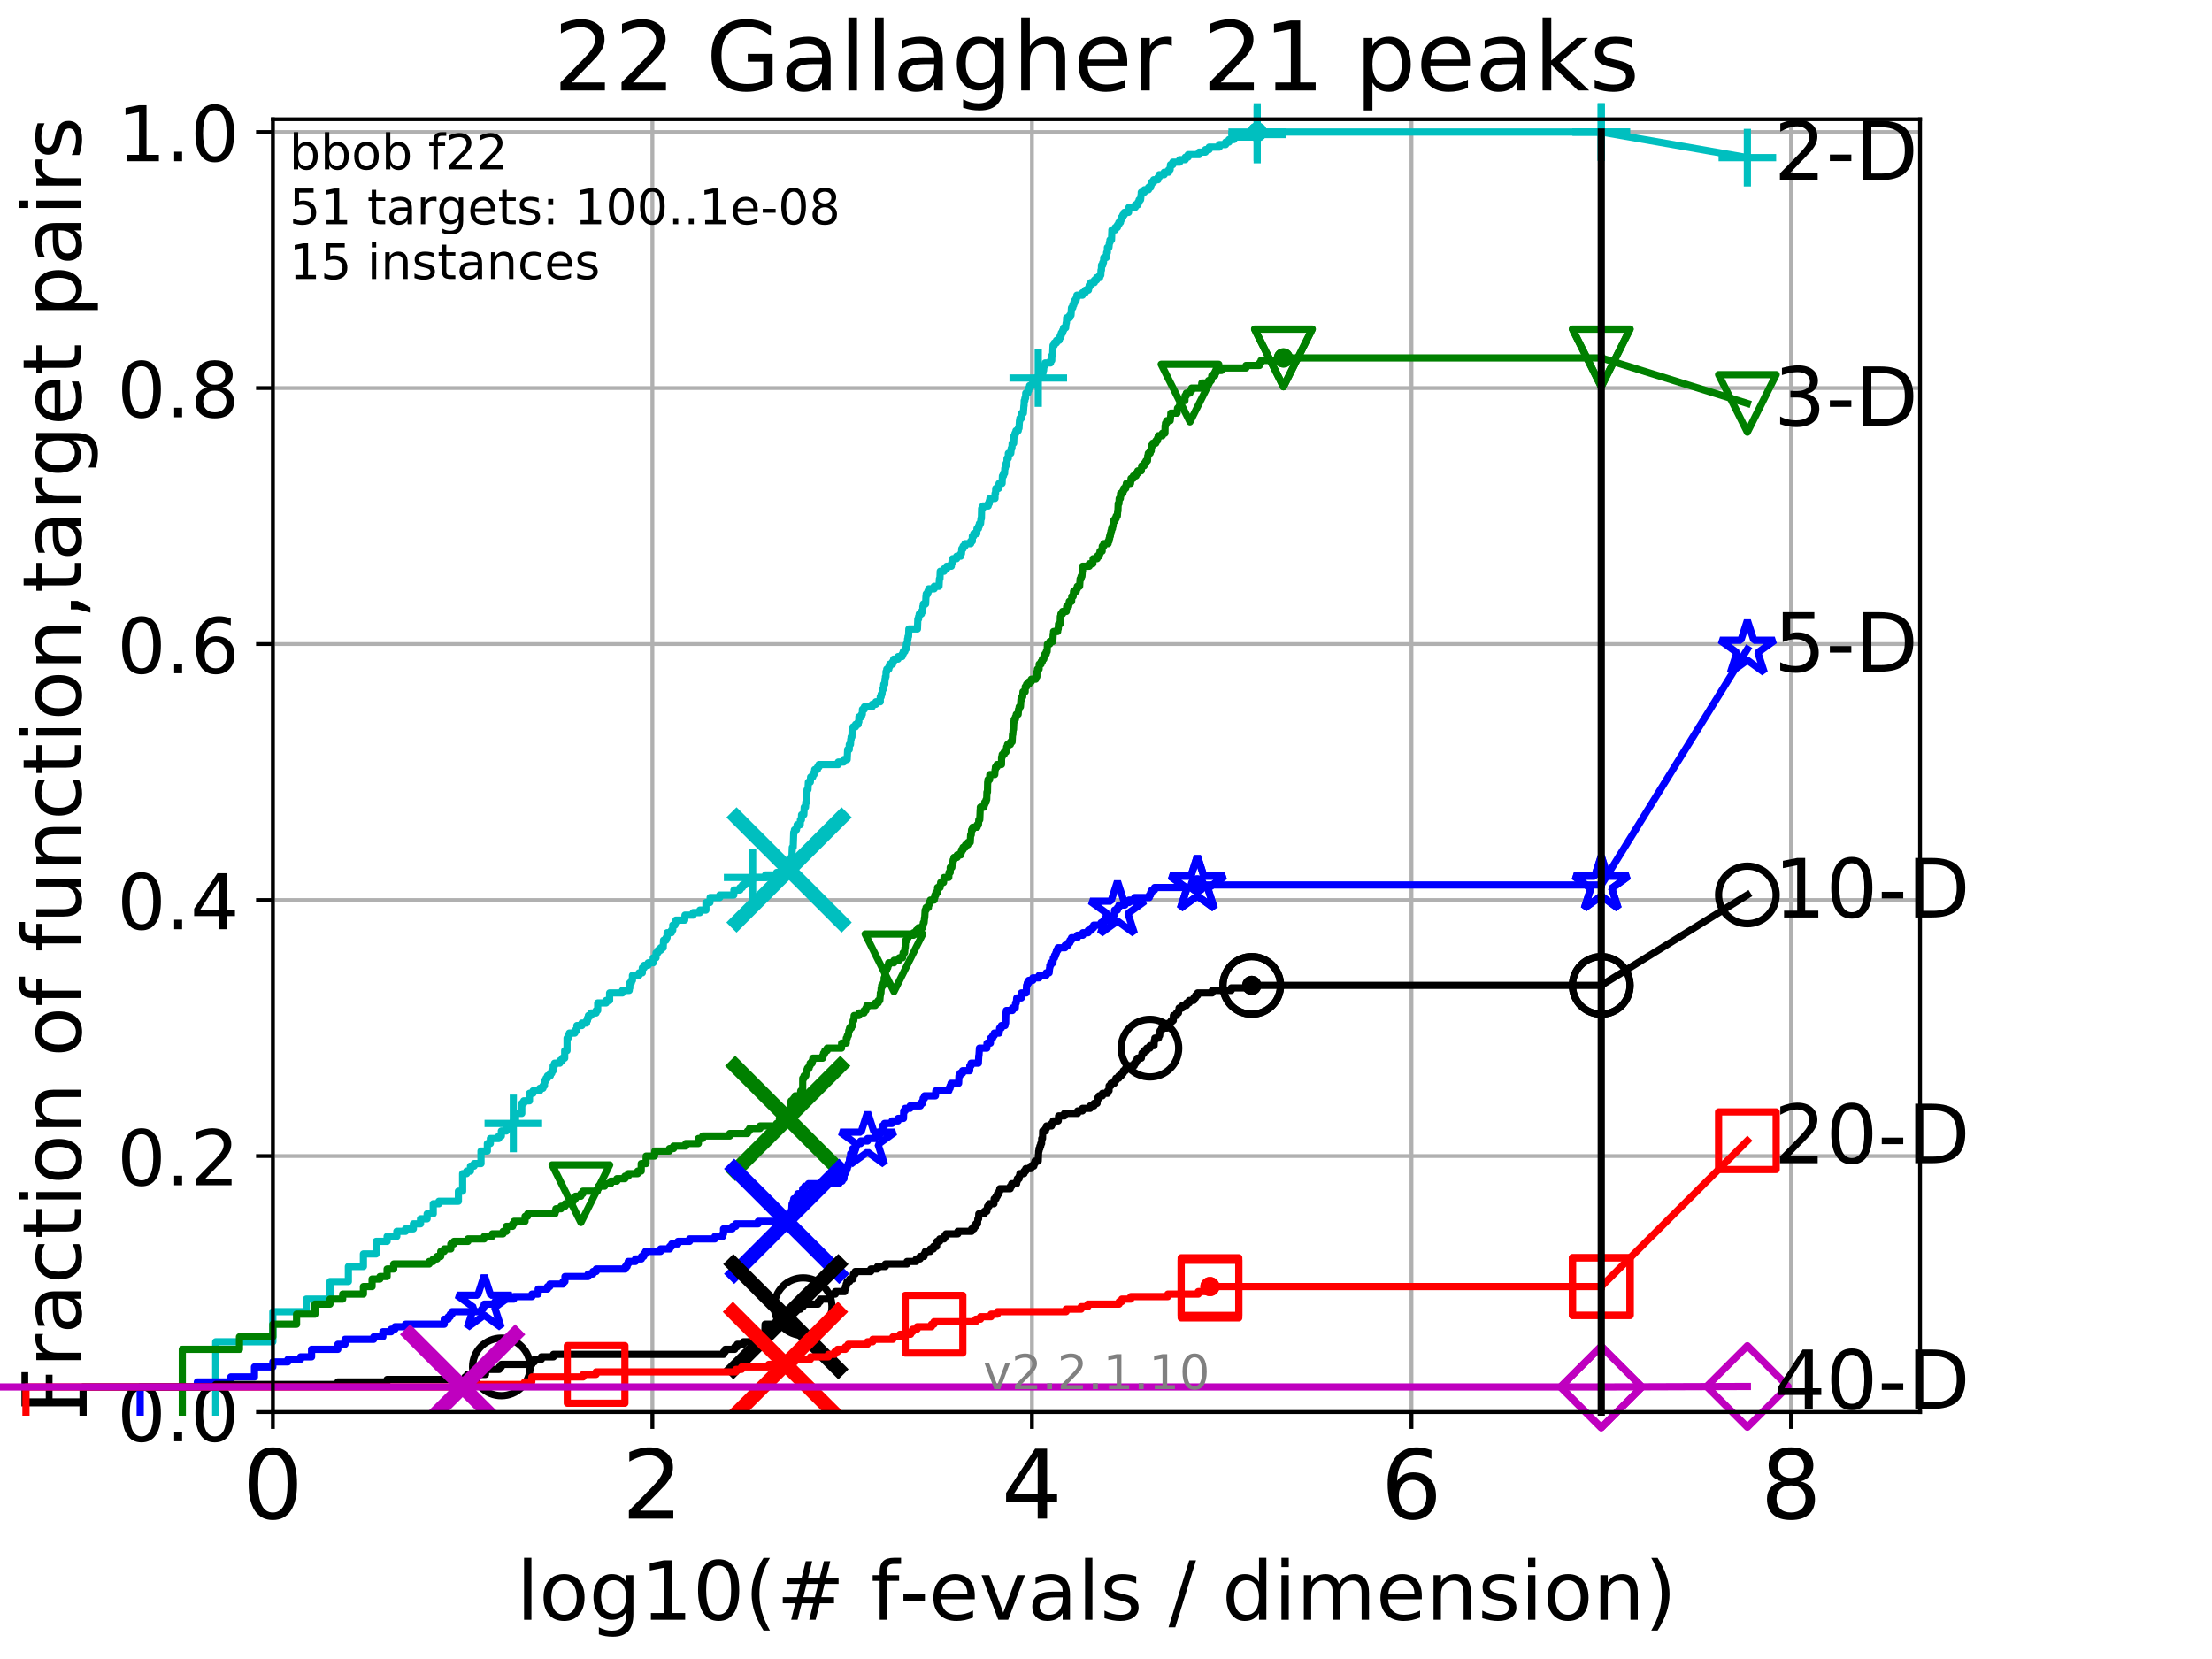 <?xml version="1.0" encoding="utf-8" standalone="no"?>
<!DOCTYPE svg PUBLIC "-//W3C//DTD SVG 1.1//EN"
  "http://www.w3.org/Graphics/SVG/1.1/DTD/svg11.dtd">
<!-- Created with matplotlib (http://matplotlib.org/) -->
<svg height="345.6pt" version="1.1" viewBox="0 0 460.8 345.6" width="460.8pt" xmlns="http://www.w3.org/2000/svg" xmlns:xlink="http://www.w3.org/1999/xlink">
 <defs>
  <style type="text/css">
*{stroke-linecap:butt;stroke-linejoin:round;}
  </style>
 </defs>
 <g id="figure_1">
  <g id="patch_1">
   <path d="M 0 345.6 
L 460.8 345.6 
L 460.8 0 
L 0 0 
z
" style="fill:#ffffff;"/>
  </g>
  <g id="axes_1">
   <g id="patch_2">
    <path d="M 56.84 294.16 
L 399.984 294.16 
L 399.984 24.84 
L 56.84 24.84 
z
" style="fill:#ffffff;"/>
   </g>
   <g id="matplotlib.axis_1">
    <g id="xtick_1">
     <g id="line2d_1">
      <path clip-path="url(#pa6e0140df5)" d="M 56.84 294.16 
L 56.84 24.84 
" style="fill:none;stroke:#b0b0b0;stroke-linecap:square;stroke-width:0.8;"/>
     </g>
     <g id="line2d_2">
      <defs>
       <path d="M 0 0 
L 0 3.5 
" id="mb9c90b6df9" style="stroke:#000000;stroke-width:0.8;"/>
      </defs>
      <g>
       <use style="stroke:#000000;stroke-width:0.8;" x="56.84" xlink:href="#mb9c90b6df9" y="294.16"/>
      </g>
     </g>
     <g id="text_1">
      <!-- 0 -->
      <defs>
       <path d="M 31.781 66.406 
Q 24.172 66.406 20.328 58.906 
Q 16.5 51.422 16.5 36.375 
Q 16.5 21.391 20.328 13.891 
Q 24.172 6.391 31.781 6.391 
Q 39.453 6.391 43.281 13.891 
Q 47.125 21.391 47.125 36.375 
Q 47.125 51.422 43.281 58.906 
Q 39.453 66.406 31.781 66.406 
z
M 31.781 74.219 
Q 44.047 74.219 50.516 64.516 
Q 56.984 54.828 56.984 36.375 
Q 56.984 17.969 50.516 8.266 
Q 44.047 -1.422 31.781 -1.422 
Q 19.531 -1.422 13.062 8.266 
Q 6.594 17.969 6.594 36.375 
Q 6.594 54.828 13.062 64.516 
Q 19.531 74.219 31.781 74.219 
z
" id="DejaVuSans-30"/>
      </defs>
      <g transform="translate(50.477 316.357)scale(0.2 -0.2)">
       <use xlink:href="#DejaVuSans-30"/>
      </g>
     </g>
    </g>
    <g id="xtick_2">
     <g id="line2d_3">
      <path clip-path="url(#pa6e0140df5)" d="M 135.905 294.16 
L 135.905 24.84 
" style="fill:none;stroke:#b0b0b0;stroke-linecap:square;stroke-width:0.8;"/>
     </g>
     <g id="line2d_4">
      <g>
       <use style="stroke:#000000;stroke-width:0.8;" x="135.905" xlink:href="#mb9c90b6df9" y="294.16"/>
      </g>
     </g>
     <g id="text_2">
      <!-- 2 -->
      <defs>
       <path d="M 19.188 8.297 
L 53.609 8.297 
L 53.609 0 
L 7.328 0 
L 7.328 8.297 
Q 12.938 14.109 22.625 23.891 
Q 32.328 33.688 34.812 36.531 
Q 39.547 41.844 41.422 45.531 
Q 43.312 49.219 43.312 52.781 
Q 43.312 58.594 39.234 62.25 
Q 35.156 65.922 28.609 65.922 
Q 23.969 65.922 18.812 64.312 
Q 13.672 62.703 7.812 59.422 
L 7.812 69.391 
Q 13.766 71.781 18.938 73 
Q 24.125 74.219 28.422 74.219 
Q 39.75 74.219 46.484 68.547 
Q 53.219 62.891 53.219 53.422 
Q 53.219 48.922 51.531 44.891 
Q 49.859 40.875 45.406 35.406 
Q 44.188 33.984 37.641 27.219 
Q 31.109 20.453 19.188 8.297 
z
" id="DejaVuSans-32"/>
      </defs>
      <g transform="translate(129.543 316.357)scale(0.2 -0.2)">
       <use xlink:href="#DejaVuSans-32"/>
      </g>
     </g>
    </g>
    <g id="xtick_3">
     <g id="line2d_5">
      <path clip-path="url(#pa6e0140df5)" d="M 214.971 294.16 
L 214.971 24.84 
" style="fill:none;stroke:#b0b0b0;stroke-linecap:square;stroke-width:0.8;"/>
     </g>
     <g id="line2d_6">
      <g>
       <use style="stroke:#000000;stroke-width:0.8;" x="214.971" xlink:href="#mb9c90b6df9" y="294.16"/>
      </g>
     </g>
     <g id="text_3">
      <!-- 4 -->
      <defs>
       <path d="M 37.797 64.312 
L 12.891 25.391 
L 37.797 25.391 
z
M 35.203 72.906 
L 47.609 72.906 
L 47.609 25.391 
L 58.016 25.391 
L 58.016 17.188 
L 47.609 17.188 
L 47.609 0 
L 37.797 0 
L 37.797 17.188 
L 4.891 17.188 
L 4.891 26.703 
z
" id="DejaVuSans-34"/>
      </defs>
      <g transform="translate(208.608 316.357)scale(0.2 -0.2)">
       <use xlink:href="#DejaVuSans-34"/>
      </g>
     </g>
    </g>
    <g id="xtick_4">
     <g id="line2d_7">
      <path clip-path="url(#pa6e0140df5)" d="M 294.036 294.16 
L 294.036 24.84 
" style="fill:none;stroke:#b0b0b0;stroke-linecap:square;stroke-width:0.8;"/>
     </g>
     <g id="line2d_8">
      <g>
       <use style="stroke:#000000;stroke-width:0.8;" x="294.036" xlink:href="#mb9c90b6df9" y="294.16"/>
      </g>
     </g>
     <g id="text_4">
      <!-- 6 -->
      <defs>
       <path d="M 33.016 40.375 
Q 26.375 40.375 22.484 35.828 
Q 18.609 31.297 18.609 23.391 
Q 18.609 15.531 22.484 10.953 
Q 26.375 6.391 33.016 6.391 
Q 39.656 6.391 43.531 10.953 
Q 47.406 15.531 47.406 23.391 
Q 47.406 31.297 43.531 35.828 
Q 39.656 40.375 33.016 40.375 
z
M 52.594 71.297 
L 52.594 62.312 
Q 48.875 64.062 45.094 64.984 
Q 41.312 65.922 37.594 65.922 
Q 27.828 65.922 22.672 59.328 
Q 17.531 52.734 16.797 39.406 
Q 19.672 43.656 24.016 45.922 
Q 28.375 48.188 33.594 48.188 
Q 44.578 48.188 50.953 41.516 
Q 57.328 34.859 57.328 23.391 
Q 57.328 12.156 50.688 5.359 
Q 44.047 -1.422 33.016 -1.422 
Q 20.359 -1.422 13.672 8.266 
Q 6.984 17.969 6.984 36.375 
Q 6.984 53.656 15.188 63.938 
Q 23.391 74.219 37.203 74.219 
Q 40.922 74.219 44.703 73.484 
Q 48.484 72.75 52.594 71.297 
z
" id="DejaVuSans-36"/>
      </defs>
      <g transform="translate(287.674 316.357)scale(0.2 -0.2)">
       <use xlink:href="#DejaVuSans-36"/>
      </g>
     </g>
    </g>
    <g id="xtick_5">
     <g id="line2d_9">
      <path clip-path="url(#pa6e0140df5)" d="M 373.102 294.16 
L 373.102 24.84 
" style="fill:none;stroke:#b0b0b0;stroke-linecap:square;stroke-width:0.8;"/>
     </g>
     <g id="line2d_10">
      <g>
       <use style="stroke:#000000;stroke-width:0.8;" x="373.102" xlink:href="#mb9c90b6df9" y="294.16"/>
      </g>
     </g>
     <g id="text_5">
      <!-- 8 -->
      <defs>
       <path d="M 31.781 34.625 
Q 24.75 34.625 20.719 30.859 
Q 16.703 27.094 16.703 20.516 
Q 16.703 13.922 20.719 10.156 
Q 24.75 6.391 31.781 6.391 
Q 38.812 6.391 42.859 10.172 
Q 46.922 13.969 46.922 20.516 
Q 46.922 27.094 42.891 30.859 
Q 38.875 34.625 31.781 34.625 
z
M 21.922 38.812 
Q 15.578 40.375 12.031 44.719 
Q 8.5 49.078 8.5 55.328 
Q 8.5 64.062 14.719 69.141 
Q 20.953 74.219 31.781 74.219 
Q 42.672 74.219 48.875 69.141 
Q 55.078 64.062 55.078 55.328 
Q 55.078 49.078 51.531 44.719 
Q 48 40.375 41.703 38.812 
Q 48.828 37.156 52.797 32.312 
Q 56.781 27.484 56.781 20.516 
Q 56.781 9.906 50.312 4.234 
Q 43.844 -1.422 31.781 -1.422 
Q 19.734 -1.422 13.25 4.234 
Q 6.781 9.906 6.781 20.516 
Q 6.781 27.484 10.781 32.312 
Q 14.797 37.156 21.922 38.812 
z
M 18.312 54.391 
Q 18.312 48.734 21.844 45.562 
Q 25.391 42.391 31.781 42.391 
Q 38.141 42.391 41.719 45.562 
Q 45.312 48.734 45.312 54.391 
Q 45.312 60.062 41.719 63.234 
Q 38.141 66.406 31.781 66.406 
Q 25.391 66.406 21.844 63.234 
Q 18.312 60.062 18.312 54.391 
z
" id="DejaVuSans-38"/>
      </defs>
      <g transform="translate(366.739 316.357)scale(0.2 -0.2)">
       <use xlink:href="#DejaVuSans-38"/>
      </g>
     </g>
    </g>
    <g id="text_6">
     <!-- log10(# f-evals / dimension) -->
     <defs>
      <path d="M 9.422 75.984 
L 18.406 75.984 
L 18.406 0 
L 9.422 0 
z
" id="DejaVuSans-6c"/>
      <path d="M 30.609 48.391 
Q 23.391 48.391 19.188 42.75 
Q 14.984 37.109 14.984 27.297 
Q 14.984 17.484 19.156 11.844 
Q 23.344 6.203 30.609 6.203 
Q 37.797 6.203 41.984 11.859 
Q 46.188 17.531 46.188 27.297 
Q 46.188 37.016 41.984 42.703 
Q 37.797 48.391 30.609 48.391 
z
M 30.609 56 
Q 42.328 56 49.016 48.375 
Q 55.719 40.766 55.719 27.297 
Q 55.719 13.875 49.016 6.219 
Q 42.328 -1.422 30.609 -1.422 
Q 18.844 -1.422 12.172 6.219 
Q 5.516 13.875 5.516 27.297 
Q 5.516 40.766 12.172 48.375 
Q 18.844 56 30.609 56 
z
" id="DejaVuSans-6f"/>
      <path d="M 45.406 27.984 
Q 45.406 37.75 41.375 43.109 
Q 37.359 48.484 30.078 48.484 
Q 22.859 48.484 18.828 43.109 
Q 14.797 37.75 14.797 27.984 
Q 14.797 18.266 18.828 12.891 
Q 22.859 7.516 30.078 7.516 
Q 37.359 7.516 41.375 12.891 
Q 45.406 18.266 45.406 27.984 
z
M 54.391 6.781 
Q 54.391 -7.172 48.188 -13.984 
Q 42 -20.797 29.203 -20.797 
Q 24.469 -20.797 20.266 -20.094 
Q 16.062 -19.391 12.109 -17.922 
L 12.109 -9.188 
Q 16.062 -11.328 19.922 -12.344 
Q 23.781 -13.375 27.781 -13.375 
Q 36.625 -13.375 41.016 -8.766 
Q 45.406 -4.156 45.406 5.172 
L 45.406 9.625 
Q 42.625 4.781 38.281 2.391 
Q 33.938 0 27.875 0 
Q 17.828 0 11.672 7.656 
Q 5.516 15.328 5.516 27.984 
Q 5.516 40.672 11.672 48.328 
Q 17.828 56 27.875 56 
Q 33.938 56 38.281 53.609 
Q 42.625 51.219 45.406 46.391 
L 45.406 54.688 
L 54.391 54.688 
z
" id="DejaVuSans-67"/>
      <path d="M 12.406 8.297 
L 28.516 8.297 
L 28.516 63.922 
L 10.984 60.406 
L 10.984 69.391 
L 28.422 72.906 
L 38.281 72.906 
L 38.281 8.297 
L 54.391 8.297 
L 54.391 0 
L 12.406 0 
z
" id="DejaVuSans-31"/>
      <path d="M 31 75.875 
Q 24.469 64.656 21.281 53.656 
Q 18.109 42.672 18.109 31.391 
Q 18.109 20.125 21.312 9.062 
Q 24.516 -2 31 -13.188 
L 23.188 -13.188 
Q 15.875 -1.703 12.234 9.375 
Q 8.594 20.453 8.594 31.391 
Q 8.594 42.281 12.203 53.312 
Q 15.828 64.359 23.188 75.875 
z
" id="DejaVuSans-28"/>
      <path d="M 51.125 44 
L 36.922 44 
L 32.812 27.688 
L 47.125 27.688 
z
M 43.797 71.781 
L 38.719 51.516 
L 52.984 51.516 
L 58.109 71.781 
L 65.922 71.781 
L 60.891 51.516 
L 76.125 51.516 
L 76.125 44 
L 58.984 44 
L 54.984 27.688 
L 70.516 27.688 
L 70.516 20.219 
L 53.078 20.219 
L 48 0 
L 40.188 0 
L 45.219 20.219 
L 30.906 20.219 
L 25.875 0 
L 18.016 0 
L 23.094 20.219 
L 7.719 20.219 
L 7.719 27.688 
L 24.906 27.688 
L 29 44 
L 13.281 44 
L 13.281 51.516 
L 30.906 51.516 
L 35.891 71.781 
z
" id="DejaVuSans-23"/>
      <path id="DejaVuSans-20"/>
      <path d="M 37.109 75.984 
L 37.109 68.5 
L 28.516 68.5 
Q 23.688 68.5 21.797 66.547 
Q 19.922 64.594 19.922 59.516 
L 19.922 54.688 
L 34.719 54.688 
L 34.719 47.703 
L 19.922 47.703 
L 19.922 0 
L 10.891 0 
L 10.891 47.703 
L 2.297 47.703 
L 2.297 54.688 
L 10.891 54.688 
L 10.891 58.5 
Q 10.891 67.625 15.141 71.797 
Q 19.391 75.984 28.609 75.984 
z
" id="DejaVuSans-66"/>
      <path d="M 4.891 31.391 
L 31.203 31.391 
L 31.203 23.391 
L 4.891 23.391 
z
" id="DejaVuSans-2d"/>
      <path d="M 56.203 29.594 
L 56.203 25.203 
L 14.891 25.203 
Q 15.484 15.922 20.484 11.062 
Q 25.484 6.203 34.422 6.203 
Q 39.594 6.203 44.453 7.469 
Q 49.312 8.734 54.109 11.281 
L 54.109 2.781 
Q 49.266 0.734 44.188 -0.344 
Q 39.109 -1.422 33.891 -1.422 
Q 20.797 -1.422 13.156 6.188 
Q 5.516 13.812 5.516 26.812 
Q 5.516 40.234 12.766 48.109 
Q 20.016 56 32.328 56 
Q 43.359 56 49.781 48.891 
Q 56.203 41.797 56.203 29.594 
z
M 47.219 32.234 
Q 47.125 39.594 43.094 43.984 
Q 39.062 48.391 32.422 48.391 
Q 24.906 48.391 20.391 44.141 
Q 15.875 39.891 15.188 32.172 
z
" id="DejaVuSans-65"/>
      <path d="M 2.984 54.688 
L 12.5 54.688 
L 29.594 8.797 
L 46.688 54.688 
L 56.203 54.688 
L 35.688 0 
L 23.484 0 
z
" id="DejaVuSans-76"/>
      <path d="M 34.281 27.484 
Q 23.391 27.484 19.188 25 
Q 14.984 22.516 14.984 16.5 
Q 14.984 11.719 18.141 8.906 
Q 21.297 6.109 26.703 6.109 
Q 34.188 6.109 38.703 11.406 
Q 43.219 16.703 43.219 25.484 
L 43.219 27.484 
z
M 52.203 31.203 
L 52.203 0 
L 43.219 0 
L 43.219 8.297 
Q 40.141 3.328 35.547 0.953 
Q 30.953 -1.422 24.312 -1.422 
Q 15.922 -1.422 10.953 3.297 
Q 6 8.016 6 15.922 
Q 6 25.141 12.172 29.828 
Q 18.359 34.516 30.609 34.516 
L 43.219 34.516 
L 43.219 35.406 
Q 43.219 41.609 39.141 45 
Q 35.062 48.391 27.688 48.391 
Q 23 48.391 18.547 47.266 
Q 14.109 46.141 10.016 43.891 
L 10.016 52.203 
Q 14.938 54.109 19.578 55.047 
Q 24.219 56 28.609 56 
Q 40.484 56 46.344 49.844 
Q 52.203 43.703 52.203 31.203 
z
" id="DejaVuSans-61"/>
      <path d="M 44.281 53.078 
L 44.281 44.578 
Q 40.484 46.531 36.375 47.5 
Q 32.281 48.484 27.875 48.484 
Q 21.188 48.484 17.844 46.438 
Q 14.5 44.391 14.5 40.281 
Q 14.5 37.156 16.891 35.375 
Q 19.281 33.594 26.516 31.984 
L 29.594 31.297 
Q 39.156 29.25 43.188 25.516 
Q 47.219 21.781 47.219 15.094 
Q 47.219 7.469 41.188 3.016 
Q 35.156 -1.422 24.609 -1.422 
Q 20.219 -1.422 15.453 -0.562 
Q 10.688 0.297 5.422 2 
L 5.422 11.281 
Q 10.406 8.688 15.234 7.391 
Q 20.062 6.109 24.812 6.109 
Q 31.156 6.109 34.562 8.281 
Q 37.984 10.453 37.984 14.406 
Q 37.984 18.062 35.516 20.016 
Q 33.062 21.969 24.703 23.781 
L 21.578 24.516 
Q 13.234 26.266 9.516 29.906 
Q 5.812 33.547 5.812 39.891 
Q 5.812 47.609 11.281 51.797 
Q 16.75 56 26.812 56 
Q 31.781 56 36.172 55.266 
Q 40.578 54.547 44.281 53.078 
z
" id="DejaVuSans-73"/>
      <path d="M 25.391 72.906 
L 33.688 72.906 
L 8.297 -9.281 
L 0 -9.281 
z
" id="DejaVuSans-2f"/>
      <path d="M 45.406 46.391 
L 45.406 75.984 
L 54.391 75.984 
L 54.391 0 
L 45.406 0 
L 45.406 8.203 
Q 42.578 3.328 38.25 0.953 
Q 33.938 -1.422 27.875 -1.422 
Q 17.969 -1.422 11.734 6.484 
Q 5.516 14.406 5.516 27.297 
Q 5.516 40.188 11.734 48.094 
Q 17.969 56 27.875 56 
Q 33.938 56 38.25 53.625 
Q 42.578 51.266 45.406 46.391 
z
M 14.797 27.297 
Q 14.797 17.391 18.875 11.75 
Q 22.953 6.109 30.078 6.109 
Q 37.203 6.109 41.297 11.75 
Q 45.406 17.391 45.406 27.297 
Q 45.406 37.203 41.297 42.844 
Q 37.203 48.484 30.078 48.484 
Q 22.953 48.484 18.875 42.844 
Q 14.797 37.203 14.797 27.297 
z
" id="DejaVuSans-64"/>
      <path d="M 9.422 54.688 
L 18.406 54.688 
L 18.406 0 
L 9.422 0 
z
M 9.422 75.984 
L 18.406 75.984 
L 18.406 64.594 
L 9.422 64.594 
z
" id="DejaVuSans-69"/>
      <path d="M 52 44.188 
Q 55.375 50.25 60.062 53.125 
Q 64.75 56 71.094 56 
Q 79.641 56 84.281 50.016 
Q 88.922 44.047 88.922 33.016 
L 88.922 0 
L 79.891 0 
L 79.891 32.719 
Q 79.891 40.578 77.094 44.375 
Q 74.312 48.188 68.609 48.188 
Q 61.625 48.188 57.562 43.547 
Q 53.516 38.922 53.516 30.906 
L 53.516 0 
L 44.484 0 
L 44.484 32.719 
Q 44.484 40.625 41.703 44.406 
Q 38.922 48.188 33.109 48.188 
Q 26.219 48.188 22.156 43.531 
Q 18.109 38.875 18.109 30.906 
L 18.109 0 
L 9.078 0 
L 9.078 54.688 
L 18.109 54.688 
L 18.109 46.188 
Q 21.188 51.219 25.484 53.609 
Q 29.781 56 35.688 56 
Q 41.656 56 45.828 52.969 
Q 50 49.953 52 44.188 
z
" id="DejaVuSans-6d"/>
      <path d="M 54.891 33.016 
L 54.891 0 
L 45.906 0 
L 45.906 32.719 
Q 45.906 40.484 42.875 44.328 
Q 39.844 48.188 33.797 48.188 
Q 26.516 48.188 22.312 43.547 
Q 18.109 38.922 18.109 30.906 
L 18.109 0 
L 9.078 0 
L 9.078 54.688 
L 18.109 54.688 
L 18.109 46.188 
Q 21.344 51.125 25.703 53.562 
Q 30.078 56 35.797 56 
Q 45.219 56 50.047 50.172 
Q 54.891 44.344 54.891 33.016 
z
" id="DejaVuSans-6e"/>
      <path d="M 8.016 75.875 
L 15.828 75.875 
Q 23.141 64.359 26.781 53.312 
Q 30.422 42.281 30.422 31.391 
Q 30.422 20.453 26.781 9.375 
Q 23.141 -1.703 15.828 -13.188 
L 8.016 -13.188 
Q 14.5 -2 17.703 9.062 
Q 20.906 20.125 20.906 31.391 
Q 20.906 42.672 17.703 53.656 
Q 14.5 64.656 8.016 75.875 
z
" id="DejaVuSans-29"/>
     </defs>
     <g transform="translate(107.571 337.434)scale(0.17 -0.17)">
      <use xlink:href="#DejaVuSans-6c"/>
      <use x="27.783" xlink:href="#DejaVuSans-6f"/>
      <use x="88.965" xlink:href="#DejaVuSans-67"/>
      <use x="152.441" xlink:href="#DejaVuSans-31"/>
      <use x="216.064" xlink:href="#DejaVuSans-30"/>
      <use x="279.688" xlink:href="#DejaVuSans-28"/>
      <use x="318.701" xlink:href="#DejaVuSans-23"/>
      <use x="402.49" xlink:href="#DejaVuSans-20"/>
      <use x="434.277" xlink:href="#DejaVuSans-66"/>
      <use x="469.404" xlink:href="#DejaVuSans-2d"/>
      <use x="505.488" xlink:href="#DejaVuSans-65"/>
      <use x="567.012" xlink:href="#DejaVuSans-76"/>
      <use x="626.191" xlink:href="#DejaVuSans-61"/>
      <use x="687.471" xlink:href="#DejaVuSans-6c"/>
      <use x="715.254" xlink:href="#DejaVuSans-73"/>
      <use x="767.354" xlink:href="#DejaVuSans-20"/>
      <use x="799.141" xlink:href="#DejaVuSans-2f"/>
      <use x="832.832" xlink:href="#DejaVuSans-20"/>
      <use x="864.619" xlink:href="#DejaVuSans-64"/>
      <use x="928.096" xlink:href="#DejaVuSans-69"/>
      <use x="955.879" xlink:href="#DejaVuSans-6d"/>
      <use x="1053.291" xlink:href="#DejaVuSans-65"/>
      <use x="1114.814" xlink:href="#DejaVuSans-6e"/>
      <use x="1178.193" xlink:href="#DejaVuSans-73"/>
      <use x="1230.293" xlink:href="#DejaVuSans-69"/>
      <use x="1258.076" xlink:href="#DejaVuSans-6f"/>
      <use x="1319.258" xlink:href="#DejaVuSans-6e"/>
      <use x="1382.637" xlink:href="#DejaVuSans-29"/>
     </g>
    </g>
   </g>
   <g id="matplotlib.axis_2">
    <g id="ytick_1">
     <g id="line2d_11">
      <path clip-path="url(#pa6e0140df5)" d="M 56.84 294.16 
L 399.984 294.16 
" style="fill:none;stroke:#b0b0b0;stroke-linecap:square;stroke-width:0.8;"/>
     </g>
     <g id="line2d_12">
      <defs>
       <path d="M 0 0 
L -3.5 0 
" id="m538a1220af" style="stroke:#000000;stroke-width:0.8;"/>
      </defs>
      <g>
       <use style="stroke:#000000;stroke-width:0.8;" x="56.84" xlink:href="#m538a1220af" y="294.16"/>
      </g>
     </g>
     <g id="text_7">
      <!-- 0.0 -->
      <defs>
       <path d="M 10.688 12.406 
L 21 12.406 
L 21 0 
L 10.688 0 
z
" id="DejaVuSans-2e"/>
      </defs>
      <g transform="translate(24.395 300.239)scale(0.16 -0.16)">
       <use xlink:href="#DejaVuSans-30"/>
       <use x="63.623" xlink:href="#DejaVuSans-2e"/>
       <use x="95.41" xlink:href="#DejaVuSans-30"/>
      </g>
     </g>
    </g>
    <g id="ytick_2">
     <g id="line2d_13">
      <path clip-path="url(#pa6e0140df5)" d="M 56.84 240.829 
L 399.984 240.829 
" style="fill:none;stroke:#b0b0b0;stroke-linecap:square;stroke-width:0.8;"/>
     </g>
     <g id="line2d_14">
      <g>
       <use style="stroke:#000000;stroke-width:0.8;" x="56.84" xlink:href="#m538a1220af" y="240.829"/>
      </g>
     </g>
     <g id="text_8">
      <!-- 0.2 -->
      <g transform="translate(24.395 246.908)scale(0.16 -0.16)">
       <use xlink:href="#DejaVuSans-30"/>
       <use x="63.623" xlink:href="#DejaVuSans-2e"/>
       <use x="95.41" xlink:href="#DejaVuSans-32"/>
      </g>
     </g>
    </g>
    <g id="ytick_3">
     <g id="line2d_15">
      <path clip-path="url(#pa6e0140df5)" d="M 56.84 187.499 
L 399.984 187.499 
" style="fill:none;stroke:#b0b0b0;stroke-linecap:square;stroke-width:0.8;"/>
     </g>
     <g id="line2d_16">
      <g>
       <use style="stroke:#000000;stroke-width:0.8;" x="56.84" xlink:href="#m538a1220af" y="187.499"/>
      </g>
     </g>
     <g id="text_9">
      <!-- 0.4 -->
      <g transform="translate(24.395 193.577)scale(0.16 -0.16)">
       <use xlink:href="#DejaVuSans-30"/>
       <use x="63.623" xlink:href="#DejaVuSans-2e"/>
       <use x="95.41" xlink:href="#DejaVuSans-34"/>
      </g>
     </g>
    </g>
    <g id="ytick_4">
     <g id="line2d_17">
      <path clip-path="url(#pa6e0140df5)" d="M 56.84 134.168 
L 399.984 134.168 
" style="fill:none;stroke:#b0b0b0;stroke-linecap:square;stroke-width:0.8;"/>
     </g>
     <g id="line2d_18">
      <g>
       <use style="stroke:#000000;stroke-width:0.8;" x="56.84" xlink:href="#m538a1220af" y="134.168"/>
      </g>
     </g>
     <g id="text_10">
      <!-- 0.6 -->
      <g transform="translate(24.395 140.247)scale(0.16 -0.16)">
       <use xlink:href="#DejaVuSans-30"/>
       <use x="63.623" xlink:href="#DejaVuSans-2e"/>
       <use x="95.41" xlink:href="#DejaVuSans-36"/>
      </g>
     </g>
    </g>
    <g id="ytick_5">
     <g id="line2d_19">
      <path clip-path="url(#pa6e0140df5)" d="M 56.84 80.837 
L 399.984 80.837 
" style="fill:none;stroke:#b0b0b0;stroke-linecap:square;stroke-width:0.8;"/>
     </g>
     <g id="line2d_20">
      <g>
       <use style="stroke:#000000;stroke-width:0.8;" x="56.84" xlink:href="#m538a1220af" y="80.837"/>
      </g>
     </g>
     <g id="text_11">
      <!-- 0.8 -->
      <g transform="translate(24.395 86.916)scale(0.16 -0.16)">
       <use xlink:href="#DejaVuSans-30"/>
       <use x="63.623" xlink:href="#DejaVuSans-2e"/>
       <use x="95.41" xlink:href="#DejaVuSans-38"/>
      </g>
     </g>
    </g>
    <g id="ytick_6">
     <g id="line2d_21">
      <path clip-path="url(#pa6e0140df5)" d="M 56.84 27.507 
L 399.984 27.507 
" style="fill:none;stroke:#b0b0b0;stroke-linecap:square;stroke-width:0.8;"/>
     </g>
     <g id="line2d_22">
      <g>
       <use style="stroke:#000000;stroke-width:0.8;" x="56.84" xlink:href="#m538a1220af" y="27.507"/>
      </g>
     </g>
     <g id="text_12">
      <!-- 1.0 -->
      <g transform="translate(24.395 33.585)scale(0.16 -0.16)">
       <use xlink:href="#DejaVuSans-31"/>
       <use x="63.623" xlink:href="#DejaVuSans-2e"/>
       <use x="95.41" xlink:href="#DejaVuSans-30"/>
      </g>
     </g>
    </g>
    <g id="text_13">
     <!-- Fraction of function,target pairs -->
     <defs>
      <path d="M 9.812 72.906 
L 51.703 72.906 
L 51.703 64.594 
L 19.672 64.594 
L 19.672 43.109 
L 48.578 43.109 
L 48.578 34.812 
L 19.672 34.812 
L 19.672 0 
L 9.812 0 
z
" id="DejaVuSans-46"/>
      <path d="M 41.109 46.297 
Q 39.594 47.172 37.812 47.578 
Q 36.031 48 33.891 48 
Q 26.266 48 22.188 43.047 
Q 18.109 38.094 18.109 28.812 
L 18.109 0 
L 9.078 0 
L 9.078 54.688 
L 18.109 54.688 
L 18.109 46.188 
Q 20.953 51.172 25.484 53.578 
Q 30.031 56 36.531 56 
Q 37.453 56 38.578 55.875 
Q 39.703 55.766 41.062 55.516 
z
" id="DejaVuSans-72"/>
      <path d="M 48.781 52.594 
L 48.781 44.188 
Q 44.969 46.297 41.141 47.344 
Q 37.312 48.391 33.406 48.391 
Q 24.656 48.391 19.812 42.844 
Q 14.984 37.312 14.984 27.297 
Q 14.984 17.281 19.812 11.734 
Q 24.656 6.203 33.406 6.203 
Q 37.312 6.203 41.141 7.25 
Q 44.969 8.297 48.781 10.406 
L 48.781 2.094 
Q 45.016 0.344 40.984 -0.531 
Q 36.969 -1.422 32.422 -1.422 
Q 20.062 -1.422 12.781 6.344 
Q 5.516 14.109 5.516 27.297 
Q 5.516 40.672 12.859 48.328 
Q 20.219 56 33.016 56 
Q 37.156 56 41.109 55.141 
Q 45.062 54.297 48.781 52.594 
z
" id="DejaVuSans-63"/>
      <path d="M 18.312 70.219 
L 18.312 54.688 
L 36.812 54.688 
L 36.812 47.703 
L 18.312 47.703 
L 18.312 18.016 
Q 18.312 11.328 20.141 9.422 
Q 21.969 7.516 27.594 7.516 
L 36.812 7.516 
L 36.812 0 
L 27.594 0 
Q 17.188 0 13.234 3.875 
Q 9.281 7.766 9.281 18.016 
L 9.281 47.703 
L 2.688 47.703 
L 2.688 54.688 
L 9.281 54.688 
L 9.281 70.219 
z
" id="DejaVuSans-74"/>
      <path d="M 8.5 21.578 
L 8.5 54.688 
L 17.484 54.688 
L 17.484 21.922 
Q 17.484 14.156 20.5 10.266 
Q 23.531 6.391 29.594 6.391 
Q 36.859 6.391 41.078 11.031 
Q 45.312 15.672 45.312 23.688 
L 45.312 54.688 
L 54.297 54.688 
L 54.297 0 
L 45.312 0 
L 45.312 8.406 
Q 42.047 3.422 37.719 1 
Q 33.406 -1.422 27.688 -1.422 
Q 18.266 -1.422 13.375 4.438 
Q 8.5 10.297 8.5 21.578 
z
M 31.109 56 
z
" id="DejaVuSans-75"/>
      <path d="M 11.719 12.406 
L 22.016 12.406 
L 22.016 4 
L 14.016 -11.625 
L 7.719 -11.625 
L 11.719 4 
z
" id="DejaVuSans-2c"/>
      <path d="M 18.109 8.203 
L 18.109 -20.797 
L 9.078 -20.797 
L 9.078 54.688 
L 18.109 54.688 
L 18.109 46.391 
Q 20.953 51.266 25.266 53.625 
Q 29.594 56 35.594 56 
Q 45.562 56 51.781 48.094 
Q 58.016 40.188 58.016 27.297 
Q 58.016 14.406 51.781 6.484 
Q 45.562 -1.422 35.594 -1.422 
Q 29.594 -1.422 25.266 0.953 
Q 20.953 3.328 18.109 8.203 
z
M 48.688 27.297 
Q 48.688 37.203 44.609 42.844 
Q 40.531 48.484 33.406 48.484 
Q 26.266 48.484 22.188 42.844 
Q 18.109 37.203 18.109 27.297 
Q 18.109 17.391 22.188 11.75 
Q 26.266 6.109 33.406 6.109 
Q 40.531 6.109 44.609 11.75 
Q 48.688 17.391 48.688 27.297 
z
" id="DejaVuSans-70"/>
     </defs>
     <g transform="translate(16.86 294.639)rotate(-90)scale(0.17 -0.17)">
      <use xlink:href="#DejaVuSans-46"/>
      <use x="57.41" xlink:href="#DejaVuSans-72"/>
      <use x="98.523" xlink:href="#DejaVuSans-61"/>
      <use x="159.803" xlink:href="#DejaVuSans-63"/>
      <use x="214.783" xlink:href="#DejaVuSans-74"/>
      <use x="253.992" xlink:href="#DejaVuSans-69"/>
      <use x="281.775" xlink:href="#DejaVuSans-6f"/>
      <use x="342.957" xlink:href="#DejaVuSans-6e"/>
      <use x="406.336" xlink:href="#DejaVuSans-20"/>
      <use x="438.123" xlink:href="#DejaVuSans-6f"/>
      <use x="499.305" xlink:href="#DejaVuSans-66"/>
      <use x="534.51" xlink:href="#DejaVuSans-20"/>
      <use x="566.297" xlink:href="#DejaVuSans-66"/>
      <use x="601.502" xlink:href="#DejaVuSans-75"/>
      <use x="664.881" xlink:href="#DejaVuSans-6e"/>
      <use x="728.26" xlink:href="#DejaVuSans-63"/>
      <use x="783.24" xlink:href="#DejaVuSans-74"/>
      <use x="822.449" xlink:href="#DejaVuSans-69"/>
      <use x="850.232" xlink:href="#DejaVuSans-6f"/>
      <use x="911.414" xlink:href="#DejaVuSans-6e"/>
      <use x="974.793" xlink:href="#DejaVuSans-2c"/>
      <use x="1006.58" xlink:href="#DejaVuSans-74"/>
      <use x="1045.789" xlink:href="#DejaVuSans-61"/>
      <use x="1107.068" xlink:href="#DejaVuSans-72"/>
      <use x="1148.166" xlink:href="#DejaVuSans-67"/>
      <use x="1211.643" xlink:href="#DejaVuSans-65"/>
      <use x="1273.166" xlink:href="#DejaVuSans-74"/>
      <use x="1312.375" xlink:href="#DejaVuSans-20"/>
      <use x="1344.162" xlink:href="#DejaVuSans-70"/>
      <use x="1407.639" xlink:href="#DejaVuSans-61"/>
      <use x="1468.918" xlink:href="#DejaVuSans-69"/>
      <use x="1496.701" xlink:href="#DejaVuSans-72"/>
      <use x="1537.814" xlink:href="#DejaVuSans-73"/>
     </g>
    </g>
   </g>
   <g id="line2d_23">
    <defs>
     <path d="M 0 1.5 
C 0.398 1.5 0.779 1.342 1.061 1.061 
C 1.342 0.779 1.5 0.398 1.5 0 
C 1.5 -0.398 1.342 -0.779 1.061 -1.061 
C 0.779 -1.342 0.398 -1.5 0 -1.5 
C -0.398 -1.5 -0.779 -1.342 -1.061 -1.061 
C -1.342 -0.779 -1.5 -0.398 -1.5 0 
C -1.5 0.398 -1.342 0.779 -1.061 1.061 
C -0.779 1.342 -0.398 1.5 0 1.5 
z
" id="me089d5d5f0" style="stroke:#00bfbf;"/>
    </defs>
    <g>
     <use style="fill:#00bfbf;stroke:#00bfbf;" x="261.899" xlink:href="#me089d5d5f0" y="27.507"/>
     <use style="fill:#00bfbf;stroke:#00bfbf;" x="261.899" xlink:href="#me089d5d5f0" y="27.507"/>
    </g>
   </g>
   <g id="line2d_24">
    <path d="M 44.939 294.16 
L 44.939 279.52 
L 56.84 279.52 
L 56.84 273.246 
L 63.801 273.246 
L 63.801 270.632 
L 68.741 270.632 
L 68.741 266.972 
L 72.572 266.972 
L 72.572 263.835 
L 75.702 263.835 
L 75.702 261.22 
L 78.348 261.22 
L 78.348 258.606 
L 80.641 258.606 
L 80.641 257.561 
L 82.663 257.561 
L 82.663 256.515 
L 84.472 256.515 
L 84.472 255.992 
L 86.109 255.992 
L 86.109 254.946 
L 87.602 254.946 
L 87.602 253.901 
L 88.977 253.901 
L 88.977 252.855 
L 90.249 252.855 
L 90.249 250.763 
L 91.434 250.763 
L 91.434 250.241 
L 95.492 250.241 
L 95.492 248.149 
L 96.373 248.149 
L 96.373 244.489 
L 97.21 244.489 
L 97.21 243.966 
L 98.009 243.966 
L 98.009 242.921 
L 98.772 242.921 
L 98.772 242.398 
L 100.204 242.398 
L 100.204 239.784 
L 101.525 239.784 
L 101.525 238.215 
L 102.15 238.215 
L 102.15 237.169 
L 103.897 237.169 
L 103.897 236.647 
L 104.442 236.647 
L 104.442 235.601 
L 105.483 235.601 
L 105.483 235.078 
L 106.464 235.078 
L 106.464 234.032 
L 106.935 234.032 
L 106.935 233.509 
L 107.393 233.509 
L 107.393 231.941 
L 108.697 231.941 
L 108.697 229.849 
L 109.111 229.849 
L 109.111 229.327 
L 110.295 229.327 
L 110.295 227.758 
L 111.042 227.758 
L 111.042 227.235 
L 112.444 227.235 
L 112.444 226.712 
L 113.105 226.712 
L 113.105 226.19 
L 113.426 226.19 
L 113.426 225.144 
L 113.741 225.144 
L 113.741 224.621 
L 114.05 224.621 
L 114.05 224.098 
L 114.653 224.098 
L 114.653 223.575 
L 114.946 223.575 
L 114.946 223.052 
L 115.235 223.052 
L 115.235 222.007 
L 115.518 222.007 
L 115.518 221.484 
L 116.609 221.484 
L 116.609 220.961 
L 117.129 220.961 
L 117.129 220.438 
L 117.634 220.438 
L 117.634 218.87 
L 118.125 218.87 
L 118.125 216.255 
L 118.365 216.255 
L 118.365 215.733 
L 118.602 215.733 
L 118.602 215.21 
L 119.739 215.21 
L 119.739 214.687 
L 120.174 214.687 
L 120.174 213.641 
L 121.215 213.641 
L 121.215 213.118 
L 122.196 213.118 
L 122.196 212.595 
L 122.386 212.595 
L 122.386 212.073 
L 122.573 212.073 
L 122.573 211.55 
L 123.124 211.55 
L 123.124 211.027 
L 124.176 211.027 
L 124.176 210.504 
L 124.512 210.504 
L 124.512 208.935 
L 126.255 208.935 
L 126.255 208.413 
L 126.991 208.413 
L 126.991 206.844 
L 129.659 206.844 
L 129.659 206.321 
L 131.08 206.321 
L 131.08 205.798 
L 131.194 205.798 
L 131.194 204.753 
L 131.529 204.753 
L 131.529 204.23 
L 131.749 204.23 
L 131.749 203.184 
L 133.115 203.184 
L 133.115 202.661 
L 133.808 202.661 
L 133.808 201.616 
L 134.192 201.616 
L 134.192 201.093 
L 135.025 201.093 
L 135.025 200.57 
L 136.076 200.57 
L 136.076 199.524 
L 136.661 199.524 
L 136.661 198.478 
L 137.067 198.478 
L 137.067 197.956 
L 137.62 197.956 
L 137.62 197.433 
L 138.155 197.433 
L 138.23 195.864 
L 138.747 195.864 
L 138.747 195.341 
L 138.964 195.341 
L 138.964 194.296 
L 139.873 194.296 
L 139.873 193.773 
L 140.144 193.773 
L 140.144 192.727 
L 140.607 192.727 
L 140.607 192.204 
L 140.802 192.204 
L 140.802 191.681 
L 142.636 191.681 
L 142.694 190.636 
L 144.399 190.636 
L 144.399 190.113 
L 145.805 190.113 
L 145.805 189.59 
L 147.06 189.59 
L 147.06 188.021 
L 147.892 188.021 
L 147.934 186.976 
L 149.942 186.976 
L 149.942 186.453 
L 152.863 186.453 
L 152.895 185.407 
L 154.156 185.407 
L 154.156 184.884 
L 154.652 184.884 
L 154.652 184.362 
L 155.219 184.362 
L 155.219 183.839 
L 155.358 183.839 
L 155.358 183.316 
L 156.79 183.316 
L 156.79 182.793 
L 159.469 182.793 
L 159.469 182.27 
L 161.786 182.27 
L 161.786 181.747 
L 163.503 181.747 
L 163.503 181.224 
L 164.457 181.224 
L 164.457 180.179 
L 164.57 180.179 
L 164.57 179.656 
L 164.731 179.656 
L 164.779 178.61 
L 164.97 178.61 
L 165.049 176.519 
L 165.236 176.519 
L 165.345 173.382 
L 165.499 173.382 
L 165.499 172.859 
L 165.922 172.859 
L 165.922 172.336 
L 166.056 172.336 
L 166.056 171.813 
L 166.696 171.813 
L 166.739 170.767 
L 166.952 170.767 
L 166.98 169.722 
L 167.451 169.722 
L 167.533 168.153 
L 167.803 168.153 
L 167.856 167.107 
L 168.055 167.107 
L 168.121 164.493 
L 168.317 164.493 
L 168.395 162.925 
L 168.804 162.925 
L 168.867 161.879 
L 169.302 161.879 
L 169.302 161.356 
L 169.582 161.356 
L 169.582 160.833 
L 169.714 160.833 
L 169.714 160.31 
L 170.292 160.31 
L 170.292 159.788 
L 170.602 159.788 
L 170.602 159.265 
L 174.63 159.265 
L 174.63 158.742 
L 175.77 158.742 
L 175.77 158.219 
L 176.479 158.219 
L 176.584 156.128 
L 176.918 156.128 
L 176.918 155.082 
L 177.168 155.082 
L 177.222 154.036 
L 177.299 154.036 
L 177.299 153.513 
L 177.476 153.513 
L 177.514 151.945 
L 177.703 151.945 
L 177.703 151.422 
L 178.229 151.422 
L 178.229 150.899 
L 178.775 150.899 
L 178.775 150.376 
L 178.915 150.376 
L 178.929 149.331 
L 179.467 149.331 
L 179.467 148.808 
L 179.636 148.808 
L 179.67 147.762 
L 180.061 147.762 
L 180.061 147.239 
L 181.693 147.239 
L 181.693 146.716 
L 182.457 146.716 
L 182.457 146.193 
L 183.373 146.193 
L 183.373 145.148 
L 183.561 145.148 
L 183.561 144.625 
L 183.726 144.625 
L 183.837 143.579 
L 184.02 143.579 
L 184.103 142.534 
L 184.315 142.534 
L 184.366 141.488 
L 184.442 141.488 
L 184.442 140.965 
L 184.569 140.965 
L 184.579 139.919 
L 184.729 139.919 
L 184.729 139.396 
L 185.168 139.396 
L 185.168 138.874 
L 185.348 138.874 
L 185.348 138.351 
L 185.944 138.351 
L 185.944 137.828 
L 186.166 137.828 
L 186.166 137.305 
L 187.075 137.305 
L 187.075 136.782 
L 187.925 136.782 
L 187.925 136.259 
L 188.16 136.259 
L 188.16 135.736 
L 188.5 135.736 
L 188.5 135.214 
L 188.771 135.214 
L 188.799 134.168 
L 189.026 134.168 
L 189.057 133.122 
L 189.154 133.122 
L 189.154 132.599 
L 189.269 132.599 
L 189.327 131.031 
L 191.122 131.031 
L 191.201 128.939 
L 191.361 128.939 
L 191.361 128.417 
L 191.493 128.417 
L 191.493 127.894 
L 191.955 127.894 
L 191.955 127.371 
L 192.219 127.371 
L 192.251 126.325 
L 192.351 126.325 
L 192.351 125.802 
L 192.825 125.802 
L 192.89 124.234 
L 192.949 124.234 
L 192.949 123.711 
L 193.277 123.711 
L 193.277 123.188 
L 193.446 123.188 
L 193.446 122.665 
L 194.606 122.665 
L 194.606 122.142 
L 195.613 122.142 
L 195.698 120.574 
L 195.808 120.574 
L 195.869 119.005 
L 196.665 119.005 
L 196.665 118.482 
L 197.212 118.482 
L 197.212 117.96 
L 198.179 117.96 
L 198.179 117.437 
L 198.311 117.437 
L 198.311 116.914 
L 198.451 116.914 
L 198.451 116.391 
L 199.286 116.391 
L 199.286 115.868 
L 200.124 115.868 
L 200.124 115.345 
L 200.29 115.345 
L 200.359 114.3 
L 200.632 114.3 
L 200.632 113.777 
L 201.021 113.777 
L 201.021 113.254 
L 202.217 113.254 
L 202.217 112.731 
L 202.553 112.731 
L 202.554 111.685 
L 202.847 111.685 
L 202.847 111.163 
L 203.476 111.163 
L 203.521 110.117 
L 203.831 110.117 
L 203.831 109.594 
L 204.014 109.594 
L 204.014 109.071 
L 204.266 109.071 
L 204.353 108.025 
L 204.438 108.025 
L 204.488 105.934 
L 204.724 105.934 
L 204.724 105.411 
L 205.861 105.411 
L 205.861 104.888 
L 206.08 104.888 
L 206.08 104.365 
L 206.208 104.365 
L 206.208 103.843 
L 207.272 103.843 
L 207.286 102.797 
L 207.39 102.797 
L 207.43 101.751 
L 208.03 101.751 
L 208.116 100.706 
L 208.756 100.706 
L 208.824 99.137 
L 209.046 99.137 
L 209.046 98.614 
L 209.272 98.614 
L 209.32 97.568 
L 209.409 97.568 
L 209.409 97.046 
L 209.586 97.046 
L 209.586 96.523 
L 209.756 96.523 
L 209.785 95.477 
L 210.044 95.477 
L 210.053 94.431 
L 210.563 94.431 
L 210.657 93.386 
L 210.799 93.386 
L 210.846 92.34 
L 211.16 92.34 
L 211.226 90.771 
L 211.439 90.771 
L 211.439 90.249 
L 211.638 90.249 
L 211.638 89.726 
L 212.121 89.726 
L 212.121 89.203 
L 212.28 89.203 
L 212.372 87.634 
L 212.457 87.634 
L 212.457 87.111 
L 212.806 87.111 
L 212.826 86.066 
L 213.188 86.066 
L 213.296 84.497 
L 213.334 84.497 
L 213.362 83.451 
L 213.503 83.451 
L 213.503 82.929 
L 213.647 82.929 
L 213.678 81.883 
L 214.123 81.883 
L 214.123 81.36 
L 214.302 81.36 
L 214.302 80.837 
L 214.482 80.837 
L 214.482 80.314 
L 215.071 80.314 
L 215.071 79.792 
L 215.723 79.792 
L 215.723 79.269 
L 215.871 79.269 
L 215.871 78.746 
L 216.291 78.746 
L 216.291 78.223 
L 216.944 78.223 
L 216.944 77.7 
L 217.272 77.7 
L 217.272 77.177 
L 217.397 77.177 
L 217.49 76.132 
L 217.718 76.132 
L 217.718 75.609 
L 218.84 75.609 
L 218.84 75.086 
L 219.102 75.086 
L 219.116 74.04 
L 219.287 74.04 
L 219.369 71.949 
L 219.627 71.949 
L 219.627 71.426 
L 220.086 71.426 
L 220.086 70.903 
L 220.653 70.903 
L 220.653 70.38 
L 220.875 70.38 
L 220.875 69.857 
L 221.091 69.857 
L 221.091 69.335 
L 221.377 69.335 
L 221.377 68.812 
L 221.568 68.812 
L 221.568 68.289 
L 221.999 68.289 
L 222.101 67.243 
L 222.16 67.243 
L 222.2 66.197 
L 222.83 66.197 
L 222.83 65.675 
L 223.108 65.675 
L 223.217 64.106 
L 223.48 64.106 
L 223.48 63.583 
L 223.675 63.583 
L 223.675 63.06 
L 223.899 63.06 
L 223.899 62.537 
L 224.19 62.537 
L 224.19 62.015 
L 224.337 62.015 
L 224.337 61.492 
L 225.499 61.492 
L 225.499 60.969 
L 226.099 60.969 
L 226.099 60.446 
L 226.743 60.446 
L 226.743 59.923 
L 226.902 59.923 
L 226.902 59.4 
L 227.206 59.4 
L 227.206 58.878 
L 227.979 58.878 
L 227.979 58.355 
L 228.432 58.355 
L 228.432 57.832 
L 229.084 57.832 
L 229.084 57.309 
L 229.316 57.309 
L 229.361 56.263 
L 229.453 56.263 
L 229.47 55.218 
L 229.717 55.218 
L 229.717 54.695 
L 229.871 54.695 
L 229.945 53.649 
L 230.475 53.649 
L 230.532 52.603 
L 230.682 52.603 
L 230.694 51.558 
L 231.009 51.558 
L 231.113 50.512 
L 231.222 50.512 
L 231.222 49.989 
L 231.552 49.989 
L 231.624 47.898 
L 232.33 47.898 
L 232.33 47.375 
L 232.781 47.375 
L 232.781 46.852 
L 233.061 46.852 
L 233.061 46.329 
L 233.415 46.329 
L 233.415 45.806 
L 233.588 45.806 
L 233.588 45.283 
L 233.906 45.283 
L 233.906 44.761 
L 234.214 44.761 
L 234.214 44.238 
L 235.101 44.238 
L 235.169 43.192 
L 236.498 43.192 
L 236.498 42.669 
L 237.054 42.669 
L 237.054 42.146 
L 237.289 42.146 
L 237.289 41.623 
L 237.596 41.623 
L 237.708 40.578 
L 237.747 40.578 
L 237.747 40.055 
L 238.392 40.055 
L 238.392 39.532 
L 239.258 39.532 
L 239.258 39.009 
L 239.72 39.009 
L 239.72 38.486 
L 239.858 38.486 
L 239.858 37.964 
L 240.329 37.964 
L 240.329 37.441 
L 241.228 37.441 
L 241.228 36.918 
L 241.485 36.918 
L 241.485 36.395 
L 242.522 36.395 
L 242.522 35.872 
L 243.463 35.872 
L 243.463 35.349 
L 243.757 35.349 
L 243.831 34.304 
L 244.313 34.304 
L 244.313 33.781 
L 245.755 33.781 
L 245.755 33.258 
L 246.93 33.258 
L 246.93 32.735 
L 247.506 32.735 
L 247.506 32.212 
L 249.808 32.212 
L 249.808 31.689 
L 251.107 31.689 
L 251.107 31.166 
L 251.892 31.166 
L 251.892 30.644 
L 254.011 30.644 
L 254.011 30.121 
L 255.328 30.121 
L 255.328 29.598 
L 256.02 29.598 
L 256.02 29.075 
L 257.045 29.075 
L 257.045 28.552 
L 261.535 28.552 
L 261.535 28.029 
L 261.899 28.029 
L 261.899 27.507 
L 333.569 27.507 
L 333.569 27.507 
" style="fill:none;stroke:#00bfbf;stroke-linecap:square;stroke-width:1.5;"/>
   </g>
   <g id="line2d_25">
    <defs>
     <path d="M -6 0 
L 6 0 
M 0 6 
L 0 -6 
" id="m14b8dee337" style="stroke:#00bfbf;stroke-width:1.5;"/>
    </defs>
    <g>
     <use style="fill-opacity:0;stroke:#00bfbf;stroke-width:1.5;" x="106.935" xlink:href="#m14b8dee337" y="234.032"/>
     <use style="fill-opacity:0;stroke:#00bfbf;stroke-width:1.5;" x="156.79" xlink:href="#m14b8dee337" y="182.793"/>
     <use style="fill-opacity:0;stroke:#00bfbf;stroke-width:1.5;" x="216.291" xlink:href="#m14b8dee337" y="78.746"/>
     <use style="fill-opacity:0;stroke:#00bfbf;stroke-width:1.5;" x="261.899" xlink:href="#m14b8dee337" y="28.029"/>
     <use style="fill-opacity:0;stroke:#00bfbf;stroke-width:1.5;" x="261.899" xlink:href="#m14b8dee337" y="27.507"/>
     <use style="fill-opacity:0;stroke:#00bfbf;stroke-width:1.5;" x="333.569" xlink:href="#m14b8dee337" y="27.507"/>
    </g>
   </g>
   <g id="line2d_26">
    <path style="fill:none;stroke:#00bfbf;stroke-linecap:square;stroke-width:1.5;"/>
    <g/>
   </g>
   <g id="line2d_27">
    <path clip-path="url(#pa6e0140df5)" d="M 164.375 181.224 
" style="fill:none;stroke:#00bfbf;stroke-linecap:square;stroke-width:1.5;"/>
    <defs>
     <path d="M -12 12 
L 12 -12 
M -12 -12 
L 12 12 
" id="mda2a77d5f5" style="stroke:#00bfbf;stroke-width:3;"/>
    </defs>
    <g clip-path="url(#pa6e0140df5)">
     <use style="fill:#00bfbf;stroke:#00bfbf;stroke-width:3;" x="164.375" xlink:href="#mda2a77d5f5" y="181.224"/>
    </g>
   </g>
   <g id="line2d_28">
    <defs>
     <path d="M 0 1.5 
C 0.398 1.5 0.779 1.342 1.061 1.061 
C 1.342 0.779 1.5 0.398 1.5 0 
C 1.5 -0.398 1.342 -0.779 1.061 -1.061 
C 0.779 -1.342 0.398 -1.5 0 -1.5 
C -0.398 -1.5 -0.779 -1.342 -1.061 -1.061 
C -1.342 -0.779 -1.5 -0.398 -1.5 0 
C -1.5 0.398 -1.342 0.779 -1.061 1.061 
C -0.779 1.342 -0.398 1.5 0 1.5 
z
" id="m4b936d3ef9" style="stroke:#008000;"/>
    </defs>
    <g>
     <use style="fill:#008000;stroke:#008000;" x="267.363" xlink:href="#m4b936d3ef9" y="74.563"/>
     <use style="fill:#008000;stroke:#008000;" x="267.363" xlink:href="#m4b936d3ef9" y="74.563"/>
    </g>
   </g>
   <g id="line2d_29">
    <path d="M 37.978 294.16 
L 37.978 281.089 
L 49.879 281.089 
L 49.879 278.475 
L 56.84 278.475 
L 56.84 275.86 
L 61.779 275.86 
L 61.779 273.769 
L 65.61 273.769 
L 65.61 271.677 
L 68.741 271.677 
L 68.741 270.632 
L 71.387 270.632 
L 71.387 269.586 
L 75.702 269.586 
L 75.702 268.018 
L 77.511 268.018 
L 77.511 266.449 
L 79.147 266.449 
L 79.147 265.926 
L 80.641 265.926 
L 80.641 264.358 
L 82.015 264.358 
L 82.015 263.312 
L 89.411 263.312 
L 89.411 262.789 
L 90.249 262.789 
L 90.249 262.266 
L 91.048 262.266 
L 91.048 261.743 
L 91.811 261.743 
L 91.811 260.698 
L 92.542 260.698 
L 92.542 260.175 
L 93.916 260.175 
L 93.916 259.129 
L 94.564 259.129 
L 94.564 258.606 
L 97.481 258.606 
L 97.481 258.083 
L 100.877 258.083 
L 100.877 257.561 
L 102.554 257.561 
L 102.554 257.038 
L 104.796 257.038 
L 104.796 256.515 
L 105.483 256.515 
L 105.483 255.469 
L 106.779 255.469 
L 106.779 254.946 
L 107.089 254.946 
L 107.089 254.423 
L 109.381 254.423 
L 109.381 253.378 
L 109.91 253.378 
L 109.91 252.855 
L 115.612 252.855 
L 115.612 252.332 
L 115.798 252.332 
L 115.798 251.809 
L 116.871 251.809 
L 116.871 251.286 
L 117.717 251.286 
L 117.717 250.763 
L 118.835 250.763 
L 118.835 250.241 
L 119.443 250.241 
L 119.443 249.718 
L 119.885 249.718 
L 119.885 249.195 
L 121.011 249.195 
L 121.011 248.672 
L 121.415 248.672 
L 121.415 248.149 
L 124.457 248.149 
L 124.457 247.626 
L 124.678 247.626 
L 124.678 247.104 
L 125.951 247.104 
L 125.951 246.581 
L 127.23 246.581 
L 127.23 246.058 
L 128.509 246.058 
L 128.509 245.535 
L 130.186 245.535 
L 130.186 245.012 
L 130.89 245.012 
L 130.89 244.489 
L 132.844 244.489 
L 132.844 243.966 
L 133.58 243.966 
L 133.58 242.398 
L 134.598 242.398 
L 134.598 240.829 
L 136.357 240.829 
L 136.413 239.784 
L 139.46 239.784 
L 139.46 239.261 
L 140.322 239.261 
L 140.322 238.738 
L 142.867 238.738 
L 142.867 238.215 
L 145.481 238.215 
L 145.481 237.169 
L 146.374 237.169 
L 146.374 236.647 
L 152.022 236.647 
L 152.022 236.124 
L 155.714 236.124 
L 155.714 235.601 
L 156.124 235.601 
L 156.124 235.078 
L 158.337 235.078 
L 158.337 234.555 
L 161.78 234.555 
L 161.78 234.032 
L 162.365 234.032 
L 162.365 232.987 
L 164.364 232.987 
L 164.473 231.418 
L 164.603 231.418 
L 164.656 230.372 
L 164.785 230.372 
L 164.795 229.327 
L 165.329 229.327 
L 165.329 228.804 
L 165.656 228.804 
L 165.656 228.281 
L 166.706 228.281 
L 166.81 227.235 
L 167.212 227.235 
L 167.222 224.621 
L 167.496 224.621 
L 167.496 224.098 
L 167.874 224.098 
L 167.954 223.052 
L 168.2 223.052 
L 168.2 222.53 
L 168.554 222.53 
L 168.554 222.007 
L 168.766 222.007 
L 168.766 221.484 
L 169.183 221.484 
L 169.183 220.961 
L 169.331 220.961 
L 169.331 220.438 
L 171.369 220.438 
L 171.369 219.915 
L 171.55 219.915 
L 171.55 219.392 
L 171.827 219.392 
L 171.827 218.87 
L 172.315 218.87 
L 172.315 218.347 
L 175.306 218.347 
L 175.329 217.301 
L 176.298 217.301 
L 176.298 216.255 
L 176.509 216.255 
L 176.509 215.733 
L 176.728 215.733 
L 176.818 214.687 
L 176.975 214.687 
L 176.975 214.164 
L 177.358 214.164 
L 177.358 213.641 
L 177.627 213.641 
L 177.713 212.595 
L 177.863 212.595 
L 177.932 211.55 
L 178.918 211.55 
L 178.918 211.027 
L 179.995 211.027 
L 179.995 210.504 
L 180.39 210.504 
L 180.39 209.981 
L 180.595 209.981 
L 180.595 209.458 
L 182.335 209.458 
L 182.335 208.935 
L 182.948 208.935 
L 182.948 208.413 
L 183.281 208.413 
L 183.368 207.367 
L 183.393 207.367 
L 183.393 206.844 
L 183.518 206.844 
L 183.572 205.798 
L 183.668 205.798 
L 183.668 205.276 
L 184.005 205.276 
L 184.005 204.753 
L 184.178 204.753 
L 184.184 203.707 
L 184.297 203.707 
L 184.383 202.661 
L 184.44 202.661 
L 184.44 202.138 
L 184.696 202.138 
L 184.696 201.616 
L 184.935 201.616 
L 184.935 201.093 
L 185.121 201.093 
L 185.121 200.57 
L 186.228 200.57 
L 186.228 200.047 
L 187.324 200.047 
L 187.324 199.524 
L 188.02 199.524 
L 188.02 199.001 
L 188.141 199.001 
L 188.141 198.478 
L 188.449 198.478 
L 188.522 197.433 
L 188.583 197.433 
L 188.673 195.864 
L 188.972 195.864 
L 188.972 195.341 
L 189.182 195.341 
L 189.182 194.819 
L 190.306 194.819 
L 190.306 194.296 
L 190.902 194.296 
L 190.902 193.773 
L 191.327 193.773 
L 191.327 193.25 
L 192.209 193.25 
L 192.209 192.727 
L 192.338 192.727 
L 192.338 192.204 
L 192.502 192.204 
L 192.595 191.159 
L 192.639 191.159 
L 192.721 189.59 
L 192.91 189.59 
L 192.91 189.067 
L 193.413 189.067 
L 193.413 188.544 
L 193.533 188.544 
L 193.533 188.021 
L 193.801 188.021 
L 193.801 187.499 
L 194.61 187.499 
L 194.61 186.976 
L 194.754 186.976 
L 194.754 186.453 
L 194.957 186.453 
L 194.957 185.93 
L 195.315 185.93 
L 195.315 184.884 
L 195.839 184.884 
L 195.839 184.362 
L 195.954 184.362 
L 195.954 183.839 
L 196.553 183.839 
L 196.655 182.793 
L 197.642 182.793 
L 197.691 181.747 
L 197.944 181.747 
L 197.944 180.702 
L 198.292 180.702 
L 198.292 180.179 
L 198.405 180.179 
L 198.405 179.656 
L 198.55 179.656 
L 198.55 179.133 
L 198.727 179.133 
L 198.727 178.61 
L 199.397 178.61 
L 199.397 178.087 
L 200.152 178.087 
L 200.152 177.564 
L 200.304 177.564 
L 200.304 177.042 
L 200.611 177.042 
L 200.611 176.519 
L 201.109 176.519 
L 201.109 175.996 
L 201.64 175.996 
L 201.64 175.473 
L 202.121 175.473 
L 202.199 173.905 
L 202.328 173.905 
L 202.397 172.859 
L 202.607 172.859 
L 202.607 172.336 
L 203.548 172.336 
L 203.548 171.813 
L 203.825 171.813 
L 203.9 170.767 
L 204.102 170.767 
L 204.187 168.676 
L 204.217 168.676 
L 204.217 168.153 
L 204.976 168.153 
L 204.976 167.63 
L 205.132 167.63 
L 205.132 167.107 
L 205.411 167.107 
L 205.411 166.585 
L 205.547 166.585 
L 205.591 165.016 
L 205.706 165.016 
L 205.746 162.925 
L 205.819 162.925 
L 205.819 162.402 
L 206.156 162.402 
L 206.198 161.356 
L 207.223 161.356 
L 207.294 160.31 
L 207.362 160.31 
L 207.362 159.788 
L 207.693 159.788 
L 207.693 159.265 
L 208.628 159.265 
L 208.649 157.696 
L 208.773 157.696 
L 208.773 157.173 
L 209.182 157.173 
L 209.182 156.65 
L 209.578 156.65 
L 209.578 156.128 
L 209.695 156.128 
L 209.695 155.605 
L 209.886 155.605 
L 209.886 155.082 
L 210.493 155.082 
L 210.493 154.559 
L 210.842 154.559 
L 210.922 152.991 
L 210.985 152.991 
L 211.051 151.945 
L 211.13 151.945 
L 211.195 150.376 
L 211.269 150.376 
L 211.269 149.853 
L 211.529 149.853 
L 211.529 149.331 
L 211.705 149.331 
L 211.705 148.808 
L 212.102 148.808 
L 212.177 147.762 
L 212.313 147.762 
L 212.313 147.239 
L 212.575 147.239 
L 212.685 145.671 
L 212.857 145.671 
L 212.857 145.148 
L 213.046 145.148 
L 213.102 144.102 
L 213.566 144.102 
L 213.57 143.056 
L 213.85 143.056 
L 213.85 142.534 
L 214.351 142.534 
L 214.351 142.011 
L 214.841 142.011 
L 214.841 141.488 
L 215.762 141.488 
L 215.762 140.965 
L 216.002 140.965 
L 216.007 139.919 
L 216.115 139.919 
L 216.115 139.396 
L 216.463 139.396 
L 216.48 138.351 
L 216.879 138.351 
L 216.879 137.828 
L 217.142 137.828 
L 217.142 137.305 
L 217.449 137.305 
L 217.449 136.782 
L 217.654 136.782 
L 217.654 136.259 
L 217.948 136.259 
L 217.948 135.736 
L 218.138 135.736 
L 218.202 134.168 
L 218.677 134.168 
L 218.677 133.645 
L 219.321 133.645 
L 219.402 132.077 
L 219.469 132.077 
L 219.469 131.554 
L 220.336 131.554 
L 220.336 131.031 
L 220.448 131.031 
L 220.509 129.985 
L 220.861 129.985 
L 220.892 128.417 
L 221.002 128.417 
L 221.002 127.894 
L 221.354 127.894 
L 221.354 127.371 
L 222.143 127.371 
L 222.205 126.325 
L 222.609 126.325 
L 222.609 125.802 
L 222.741 125.802 
L 222.741 125.279 
L 223.232 125.279 
L 223.278 124.234 
L 223.563 124.234 
L 223.641 123.188 
L 224.214 123.188 
L 224.214 122.665 
L 224.424 122.665 
L 224.424 122.142 
L 224.907 122.142 
L 225.006 120.574 
L 225.208 120.574 
L 225.208 120.051 
L 225.388 120.051 
L 225.467 119.005 
L 225.507 119.005 
L 225.532 117.96 
L 226.915 117.96 
L 226.915 117.437 
L 227.652 117.437 
L 227.714 116.391 
L 228.547 116.391 
L 228.547 115.868 
L 229.006 115.868 
L 229.006 115.345 
L 229.152 115.345 
L 229.152 114.822 
L 229.602 114.822 
L 229.624 113.777 
L 229.948 113.777 
L 229.948 113.254 
L 230.84 113.254 
L 230.84 112.731 
L 231.039 112.731 
L 231.039 112.208 
L 231.158 112.208 
L 231.158 111.685 
L 231.306 111.685 
L 231.306 111.163 
L 231.43 111.163 
L 231.43 110.64 
L 231.559 110.64 
L 231.559 110.117 
L 231.75 110.117 
L 231.75 109.594 
L 231.878 109.594 
L 231.906 108.548 
L 232.275 108.548 
L 232.275 108.025 
L 232.515 108.025 
L 232.515 107.503 
L 232.764 107.503 
L 232.833 106.457 
L 232.886 106.457 
L 232.941 104.888 
L 233.103 104.888 
L 233.143 103.843 
L 233.395 103.843 
L 233.431 102.797 
L 233.911 102.797 
L 233.911 102.274 
L 234.093 102.274 
L 234.093 101.751 
L 234.509 101.751 
L 234.509 101.228 
L 234.646 101.228 
L 234.646 100.706 
L 235.511 100.706 
L 235.617 99.66 
L 236.093 99.66 
L 236.093 99.137 
L 236.662 99.137 
L 236.662 98.614 
L 237.019 98.614 
L 237.019 98.091 
L 237.75 98.091 
L 237.837 97.046 
L 238.352 97.046 
L 238.352 96.523 
L 238.706 96.523 
L 238.706 96 
L 239.041 96 
L 239.096 94.954 
L 239.206 94.954 
L 239.206 94.431 
L 239.603 94.431 
L 239.603 93.908 
L 239.829 93.908 
L 239.838 92.863 
L 240.119 92.863 
L 240.119 92.34 
L 240.776 92.34 
L 240.776 91.817 
L 241.117 91.817 
L 241.117 91.294 
L 241.288 91.294 
L 241.288 90.771 
L 242.146 90.771 
L 242.146 90.249 
L 242.682 90.249 
L 242.715 88.68 
L 242.794 88.68 
L 242.794 88.157 
L 243.041 88.157 
L 243.041 87.634 
L 243.769 87.634 
L 243.878 86.589 
L 243.904 86.589 
L 243.904 86.066 
L 245.203 86.066 
L 245.302 85.02 
L 245.661 85.02 
L 245.661 84.497 
L 245.857 84.497 
L 245.857 83.974 
L 246.055 83.974 
L 246.055 83.451 
L 246.844 83.451 
L 246.871 82.406 
L 247.131 82.406 
L 247.131 81.883 
L 247.891 81.883 
L 247.891 81.36 
L 248.245 81.36 
L 248.245 80.837 
L 250.304 80.837 
L 250.355 79.792 
L 251.766 79.792 
L 251.766 79.269 
L 252.334 79.269 
L 252.44 78.223 
L 253.093 78.223 
L 253.093 77.7 
L 253.308 77.7 
L 253.308 77.177 
L 254.461 77.177 
L 254.461 76.654 
L 259.57 76.654 
L 259.57 76.132 
L 262.383 76.132 
L 262.383 75.609 
L 262.685 75.609 
L 262.685 75.086 
L 267.363 75.086 
L 267.363 74.563 
L 333.569 74.563 
L 333.569 74.563 
" style="fill:none;stroke:#008000;stroke-linecap:square;stroke-width:1.5;"/>
   </g>
   <g id="line2d_30">
    <defs>
     <path d="M -0 6 
L 6 -6 
L -6 -6 
z
" id="m02a8992e5f" style="stroke:#008000;stroke-linejoin:miter;stroke-width:1.5;"/>
    </defs>
    <g>
     <use style="fill-opacity:0;stroke:#008000;stroke-linejoin:miter;stroke-width:1.5;" x="121.011" xlink:href="#m02a8992e5f" y="248.672"/>
     <use style="fill-opacity:0;stroke:#008000;stroke-linejoin:miter;stroke-width:1.5;" x="186.228" xlink:href="#m02a8992e5f" y="200.57"/>
     <use style="fill-opacity:0;stroke:#008000;stroke-linejoin:miter;stroke-width:1.5;" x="247.891" xlink:href="#m02a8992e5f" y="81.883"/>
     <use style="fill-opacity:0;stroke:#008000;stroke-linejoin:miter;stroke-width:1.5;" x="267.363" xlink:href="#m02a8992e5f" y="74.563"/>
     <use style="fill-opacity:0;stroke:#008000;stroke-linejoin:miter;stroke-width:1.5;" x="267.363" xlink:href="#m02a8992e5f" y="74.563"/>
     <use style="fill-opacity:0;stroke:#008000;stroke-linejoin:miter;stroke-width:1.5;" x="333.569" xlink:href="#m02a8992e5f" y="74.563"/>
    </g>
   </g>
   <g id="line2d_31">
    <path style="fill:none;stroke:#008000;stroke-linecap:square;stroke-width:1.5;"/>
    <g/>
   </g>
   <g id="line2d_32">
    <path clip-path="url(#pa6e0140df5)" d="M 164.101 232.987 
" style="fill:none;stroke:#008000;stroke-linecap:square;stroke-width:1.5;"/>
    <defs>
     <path d="M -12 12 
L 12 -12 
M -12 -12 
L 12 12 
" id="mce27ad265e" style="stroke:#008000;stroke-width:3;"/>
    </defs>
    <g clip-path="url(#pa6e0140df5)">
     <use style="fill:#008000;stroke:#008000;stroke-width:3;" x="164.101" xlink:href="#mce27ad265e" y="232.987"/>
    </g>
   </g>
   <g id="line2d_33">
    <defs>
     <path d="M 0 1.5 
C 0.398 1.5 0.779 1.342 1.061 1.061 
C 1.342 0.779 1.5 0.398 1.5 0 
C 1.5 -0.398 1.342 -0.779 1.061 -1.061 
C 0.779 -1.342 0.398 -1.5 0 -1.5 
C -0.398 -1.5 -0.779 -1.342 -1.061 -1.061 
C -1.342 -0.779 -1.5 -0.398 -1.5 0 
C -1.5 0.398 -1.342 0.779 -1.061 1.061 
C -0.779 1.342 -0.398 1.5 0 1.5 
z
" id="mce01addc16" style="stroke:#0000ff;"/>
    </defs>
    <g>
     <use style="fill:#0000ff;stroke:#0000ff;" x="249.431" xlink:href="#mce01addc16" y="184.362"/>
     <use style="fill:#0000ff;stroke:#0000ff;" x="249.431" xlink:href="#mce01addc16" y="184.362"/>
    </g>
   </g>
   <g id="line2d_34">
    <path d="M 29.208 294.16 
L 29.208 288.932 
L 41.108 288.932 
L 41.108 287.886 
L 48.07 287.886 
L 48.07 286.84 
L 53.009 286.84 
L 53.009 284.749 
L 56.84 284.749 
L 56.84 283.703 
L 59.97 283.703 
L 59.97 283.18 
L 62.617 283.18 
L 62.617 282.657 
L 64.909 282.657 
L 64.909 281.089 
L 70.377 281.089 
L 70.377 280.043 
L 71.871 280.043 
L 71.871 278.997 
L 77.851 278.997 
L 77.851 278.475 
L 79.76 278.475 
L 79.76 277.429 
L 81.479 277.429 
L 81.479 276.906 
L 82.277 276.906 
L 82.277 276.383 
L 84.472 276.383 
L 84.472 275.86 
L 92.542 275.86 
L 92.542 274.815 
L 93.379 274.815 
L 93.379 274.292 
L 93.783 274.292 
L 93.783 273.769 
L 94.178 273.769 
L 94.178 273.246 
L 100.341 273.246 
L 100.341 272.723 
L 100.611 272.723 
L 100.611 272.2 
L 100.877 272.2 
L 100.877 271.677 
L 103.104 271.677 
L 103.104 271.155 
L 104.442 271.155 
L 104.442 270.632 
L 107.027 270.632 
L 107.027 270.109 
L 110.821 270.109 
L 110.821 269.586 
L 112.104 269.586 
L 112.104 268.54 
L 114.05 268.54 
L 114.05 268.018 
L 114.534 268.018 
L 114.534 267.495 
L 117.282 267.495 
L 117.282 266.972 
L 117.684 266.972 
L 117.684 265.926 
L 122.499 265.926 
L 122.499 265.403 
L 123.517 265.403 
L 123.517 264.88 
L 124.21 264.88 
L 124.21 264.358 
L 130.265 264.358 
L 130.265 263.835 
L 130.643 263.835 
L 130.643 263.312 
L 130.874 263.312 
L 130.874 262.789 
L 132.372 262.789 
L 132.372 262.266 
L 133.632 262.266 
L 133.632 261.743 
L 134.097 261.743 
L 134.097 261.22 
L 134.474 261.22 
L 134.474 260.698 
L 137.604 260.698 
L 137.604 260.175 
L 139.515 260.175 
L 139.515 259.652 
L 139.928 259.652 
L 139.928 259.129 
L 141.235 259.129 
L 141.235 258.606 
L 143.65 258.606 
L 143.65 258.083 
L 148.935 258.083 
L 148.935 257.561 
L 150.56 257.561 
L 150.56 257.038 
L 150.72 257.038 
L 150.72 255.992 
L 152.56 255.992 
L 152.56 255.469 
L 153.273 255.469 
L 153.273 254.946 
L 157.945 254.946 
L 157.945 254.423 
L 164.297 254.423 
L 164.297 253.901 
L 164.59 253.901 
L 164.699 252.855 
L 164.731 252.855 
L 164.731 252.332 
L 164.91 252.332 
L 165.005 250.763 
L 165.218 250.763 
L 165.218 250.241 
L 165.354 250.241 
L 165.354 249.718 
L 166.027 249.718 
L 166.027 249.195 
L 166.192 249.195 
L 166.192 248.672 
L 167.148 248.672 
L 167.214 247.626 
L 167.679 247.626 
L 167.679 247.104 
L 168.418 247.104 
L 168.418 246.581 
L 174.787 246.581 
L 174.787 246.058 
L 175.438 246.058 
L 175.438 245.535 
L 175.815 245.535 
L 175.849 244.489 
L 176.069 244.489 
L 176.069 243.966 
L 176.305 243.966 
L 176.305 243.444 
L 176.513 243.444 
L 176.513 242.921 
L 176.693 242.921 
L 176.693 242.398 
L 176.886 242.398 
L 176.99 241.352 
L 177.183 241.352 
L 177.193 240.306 
L 177.491 240.306 
L 177.491 239.784 
L 177.643 239.784 
L 177.643 239.261 
L 178.236 239.261 
L 178.236 238.738 
L 178.399 238.738 
L 178.399 238.215 
L 179.28 238.215 
L 179.28 237.692 
L 180.727 237.692 
L 180.727 237.169 
L 182.317 237.169 
L 182.317 236.647 
L 183.198 236.647 
L 183.198 236.124 
L 183.516 236.124 
L 183.516 235.601 
L 183.729 235.601 
L 183.801 234.555 
L 184.245 234.555 
L 184.245 234.032 
L 185.823 234.032 
L 185.823 233.509 
L 187.086 233.509 
L 187.086 232.987 
L 188.214 232.987 
L 188.261 231.418 
L 188.556 231.418 
L 188.556 230.895 
L 189.59 230.895 
L 189.59 230.372 
L 191.727 230.372 
L 191.727 229.849 
L 192.175 229.849 
L 192.175 229.327 
L 192.303 229.327 
L 192.303 228.804 
L 192.599 228.804 
L 192.599 228.281 
L 194.865 228.281 
L 194.95 227.235 
L 197.671 227.235 
L 197.671 226.712 
L 197.916 226.712 
L 197.916 226.19 
L 198.117 226.19 
L 198.117 225.667 
L 199.7 225.667 
L 199.771 224.098 
L 199.987 224.098 
L 199.987 223.575 
L 200.524 223.575 
L 200.524 223.052 
L 201.999 223.052 
L 202.025 222.007 
L 202.287 222.007 
L 202.287 221.484 
L 203.812 221.484 
L 203.89 219.915 
L 203.931 219.915 
L 204.029 218.347 
L 205.578 218.347 
L 205.61 217.301 
L 206.317 217.301 
L 206.349 216.255 
L 206.792 216.255 
L 206.792 215.733 
L 207.112 215.733 
L 207.112 215.21 
L 208.145 215.21 
L 208.235 214.164 
L 208.602 214.164 
L 208.602 213.641 
L 209.368 213.641 
L 209.368 213.118 
L 209.498 213.118 
L 209.538 211.027 
L 209.631 211.027 
L 209.631 210.504 
L 210.904 210.504 
L 210.904 209.981 
L 211.498 209.981 
L 211.561 208.935 
L 211.705 208.935 
L 211.807 207.89 
L 212.77 207.89 
L 212.771 206.844 
L 213.786 206.844 
L 213.85 205.276 
L 214.004 205.276 
L 214.004 204.753 
L 214.307 204.753 
L 214.307 204.23 
L 215.16 204.23 
L 215.16 203.707 
L 216.473 203.707 
L 216.473 203.184 
L 217.939 203.184 
L 217.939 202.661 
L 218.554 202.661 
L 218.655 201.616 
L 218.696 201.616 
L 218.696 201.093 
L 218.891 201.093 
L 218.891 200.57 
L 219.344 200.57 
L 219.433 199.524 
L 219.687 199.524 
L 219.687 199.001 
L 219.945 199.001 
L 219.945 198.478 
L 220.102 198.478 
L 220.102 197.956 
L 220.389 197.956 
L 220.389 197.433 
L 221.871 197.433 
L 221.871 196.91 
L 222.536 196.91 
L 222.536 196.387 
L 222.888 196.387 
L 222.888 195.864 
L 223.212 195.864 
L 223.212 195.341 
L 224.432 195.341 
L 224.432 194.819 
L 225.577 194.819 
L 225.577 194.296 
L 226.7 194.296 
L 226.7 193.773 
L 227.388 193.773 
L 227.388 193.25 
L 227.822 193.25 
L 227.822 192.727 
L 229.368 192.727 
L 229.368 192.204 
L 229.933 192.204 
L 229.933 191.681 
L 231.102 191.681 
L 231.102 191.159 
L 231.871 191.159 
L 231.871 190.636 
L 232.131 190.636 
L 232.187 189.59 
L 232.789 189.59 
L 232.789 189.067 
L 233.089 189.067 
L 233.089 188.544 
L 234.35 188.544 
L 234.35 188.021 
L 235.195 188.021 
L 235.195 187.499 
L 236.371 187.499 
L 236.371 186.976 
L 239.424 186.976 
L 239.424 186.453 
L 239.686 186.453 
L 239.686 185.93 
L 239.941 185.93 
L 239.941 185.407 
L 240.52 185.407 
L 240.52 184.884 
L 249.431 184.884 
L 249.431 184.362 
L 333.569 184.362 
L 333.569 184.362 
" style="fill:none;stroke:#0000ff;stroke-linecap:square;stroke-width:1.5;"/>
   </g>
   <g id="line2d_35">
    <defs>
     <path d="M 0 -6 
L -1.347 -1.854 
L -5.706 -1.854 
L -2.18 0.708 
L -3.527 4.854 
L -0 2.292 
L 3.527 4.854 
L 2.18 0.708 
L 5.706 -1.854 
L 1.347 -1.854 
z
" id="mb893d8c082" style="stroke:#0000ff;stroke-linejoin:bevel;stroke-width:1.5;"/>
    </defs>
    <g>
     <use style="fill-opacity:0;stroke:#0000ff;stroke-linejoin:bevel;stroke-width:1.5;" x="100.877" xlink:href="#mb893d8c082" y="271.677"/>
     <use style="fill-opacity:0;stroke:#0000ff;stroke-linejoin:bevel;stroke-width:1.5;" x="180.727" xlink:href="#mb893d8c082" y="237.692"/>
     <use style="fill-opacity:0;stroke:#0000ff;stroke-linejoin:bevel;stroke-width:1.5;" x="232.789" xlink:href="#mb893d8c082" y="189.59"/>
     <use style="fill-opacity:0;stroke:#0000ff;stroke-linejoin:bevel;stroke-width:1.5;" x="249.431" xlink:href="#mb893d8c082" y="184.362"/>
     <use style="fill-opacity:0;stroke:#0000ff;stroke-linejoin:bevel;stroke-width:1.5;" x="249.431" xlink:href="#mb893d8c082" y="184.362"/>
     <use style="fill-opacity:0;stroke:#0000ff;stroke-linejoin:bevel;stroke-width:1.5;" x="333.569" xlink:href="#mb893d8c082" y="184.362"/>
    </g>
   </g>
   <g id="line2d_36">
    <path style="fill:none;stroke:#0000ff;stroke-linecap:square;stroke-width:1.5;"/>
    <g/>
   </g>
   <g id="line2d_37">
    <path clip-path="url(#pa6e0140df5)" d="M 163.878 254.423 
" style="fill:none;stroke:#0000ff;stroke-linecap:square;stroke-width:1.5;"/>
    <defs>
     <path d="M -12 12 
L 12 -12 
M -12 -12 
L 12 12 
" id="maa11e91177" style="stroke:#0000ff;stroke-width:3;"/>
    </defs>
    <g clip-path="url(#pa6e0140df5)">
     <use style="fill:#0000ff;stroke:#0000ff;stroke-width:3;" x="163.878" xlink:href="#maa11e91177" y="254.423"/>
    </g>
   </g>
   <g id="line2d_38">
    <defs>
     <path d="M 0 1.5 
C 0.398 1.5 0.779 1.342 1.061 1.061 
C 1.342 0.779 1.5 0.398 1.5 0 
C 1.5 -0.398 1.342 -0.779 1.061 -1.061 
C 0.779 -1.342 0.398 -1.5 0 -1.5 
C -0.398 -1.5 -0.779 -1.342 -1.061 -1.061 
C -1.342 -0.779 -1.5 -0.398 -1.5 0 
C -1.5 0.398 -1.342 0.779 -1.061 1.061 
C -0.779 1.342 -0.398 1.5 0 1.5 
z
" id="mb8c637d4cd" style="stroke:#000000;"/>
    </defs>
    <g>
     <use style="stroke:#000000;" x="260.762" xlink:href="#mb8c637d4cd" y="205.276"/>
     <use style="stroke:#000000;" x="260.762" xlink:href="#mb8c637d4cd" y="205.276"/>
    </g>
   </g>
   <g id="line2d_39">
    <path d="M 17.307 294.16 
L 17.307 288.932 
L 44.939 288.932 
L 44.939 288.409 
L 70.377 288.409 
L 70.377 287.886 
L 80.641 287.886 
L 80.641 287.363 
L 96.88 287.363 
L 96.88 286.84 
L 97.373 286.84 
L 97.373 286.317 
L 101.139 286.317 
L 101.139 285.272 
L 104.007 285.272 
L 104.007 284.749 
L 104.442 284.749 
L 104.442 284.226 
L 110.821 284.226 
L 110.821 283.703 
L 111.332 283.703 
L 111.332 283.18 
L 112.778 283.18 
L 112.778 282.657 
L 115.292 282.657 
L 115.292 282.134 
L 150.735 282.134 
L 150.735 281.612 
L 151.079 281.612 
L 151.079 281.089 
L 153.06 281.089 
L 153.06 280.566 
L 153.589 280.566 
L 153.589 280.043 
L 154.859 280.043 
L 154.859 279.52 
L 156.626 279.52 
L 156.626 278.997 
L 157.575 278.997 
L 157.575 278.475 
L 157.945 278.475 
L 157.945 277.952 
L 159.316 277.952 
L 159.386 275.86 
L 161.926 275.86 
L 161.926 275.337 
L 162.136 275.337 
L 162.136 274.815 
L 163.022 274.815 
L 163.022 274.292 
L 164.151 274.292 
L 164.151 273.769 
L 165.02 273.769 
L 165.105 272.723 
L 166.748 272.723 
L 166.748 272.2 
L 167.308 272.2 
L 167.308 271.677 
L 170.43 271.677 
L 170.43 271.155 
L 170.85 271.155 
L 170.85 270.632 
L 173.014 270.632 
L 173.014 270.109 
L 173.144 270.109 
L 173.144 269.586 
L 174.016 269.586 
L 174.016 269.063 
L 175.967 269.063 
L 175.967 268.54 
L 176.116 268.54 
L 176.116 268.018 
L 176.279 268.018 
L 176.279 267.495 
L 176.44 267.495 
L 176.44 266.972 
L 177.003 266.972 
L 177.003 266.449 
L 177.692 266.449 
L 177.773 265.403 
L 178.151 265.403 
L 178.151 264.88 
L 181.404 264.88 
L 181.404 264.358 
L 182.799 264.358 
L 182.799 263.835 
L 184.452 263.835 
L 184.452 263.312 
L 188.959 263.312 
L 188.959 262.789 
L 190.861 262.789 
L 190.861 262.266 
L 191.663 262.266 
L 191.663 261.743 
L 192.499 261.743 
L 192.499 261.22 
L 192.752 261.22 
L 192.752 260.698 
L 193.81 260.698 
L 193.81 260.175 
L 194.46 260.175 
L 194.46 259.652 
L 195.113 259.652 
L 195.18 258.606 
L 195.759 258.606 
L 195.759 258.083 
L 196.681 258.083 
L 196.681 257.561 
L 197.07 257.561 
L 197.07 257.038 
L 199.529 257.038 
L 199.529 256.515 
L 202.399 256.515 
L 202.399 255.992 
L 202.902 255.992 
L 202.902 255.469 
L 203.268 255.469 
L 203.268 254.946 
L 203.63 254.946 
L 203.704 253.901 
L 203.86 253.901 
L 203.896 252.855 
L 205.062 252.855 
L 205.062 252.332 
L 205.584 252.332 
L 205.584 251.809 
L 205.723 251.809 
L 205.723 251.286 
L 206.044 251.286 
L 206.044 250.763 
L 207.055 250.763 
L 207.098 249.718 
L 207.495 249.718 
L 207.495 249.195 
L 207.772 249.195 
L 207.772 248.672 
L 208.109 248.672 
L 208.109 248.149 
L 208.275 248.149 
L 208.275 247.626 
L 210.462 247.626 
L 210.462 247.104 
L 210.751 247.104 
L 210.751 246.581 
L 211.785 246.581 
L 211.785 246.058 
L 211.923 246.058 
L 211.923 245.535 
L 212.303 245.535 
L 212.303 245.012 
L 212.451 245.012 
L 212.451 244.489 
L 213.325 244.489 
L 213.325 243.966 
L 213.68 243.966 
L 213.68 243.444 
L 214.741 243.444 
L 214.741 242.921 
L 215.374 242.921 
L 215.374 242.398 
L 215.588 242.398 
L 215.588 241.875 
L 216.281 241.875 
L 216.374 239.784 
L 216.451 239.784 
L 216.451 239.261 
L 216.625 239.261 
L 216.625 238.738 
L 216.806 238.738 
L 216.806 238.215 
L 216.986 238.215 
L 217.009 237.169 
L 217.18 237.169 
L 217.211 235.601 
L 217.788 235.601 
L 217.788 235.078 
L 218.002 235.078 
L 218.002 234.555 
L 219.065 234.555 
L 219.065 234.032 
L 219.392 234.032 
L 219.392 233.509 
L 220.457 233.509 
L 220.529 232.464 
L 221.74 232.464 
L 221.74 231.941 
L 224.496 231.941 
L 224.496 231.418 
L 225.492 231.418 
L 225.492 230.895 
L 227.104 230.895 
L 227.104 230.372 
L 227.909 230.372 
L 227.909 229.849 
L 228.549 229.849 
L 228.586 228.804 
L 228.958 228.804 
L 228.958 228.281 
L 229.659 228.281 
L 229.659 227.758 
L 230.749 227.758 
L 230.749 227.235 
L 231.034 227.235 
L 231.047 226.19 
L 231.432 226.19 
L 231.432 225.667 
L 232.155 225.667 
L 232.155 225.144 
L 232.459 225.144 
L 232.459 224.621 
L 233.068 224.621 
L 233.068 224.098 
L 233.594 224.098 
L 233.594 223.575 
L 234.004 223.575 
L 234.004 223.052 
L 234.463 223.052 
L 234.463 222.53 
L 235.386 222.53 
L 235.386 222.007 
L 236.295 222.007 
L 236.295 221.484 
L 236.617 221.484 
L 236.617 220.961 
L 236.925 220.961 
L 236.925 220.438 
L 237.767 220.438 
L 237.767 219.915 
L 237.896 219.915 
L 237.896 219.392 
L 238.302 219.392 
L 238.302 218.87 
L 238.892 218.87 
L 238.892 218.347 
L 239.549 218.347 
L 239.549 217.824 
L 240.417 217.824 
L 240.455 216.778 
L 240.567 216.778 
L 240.567 216.255 
L 241.357 216.255 
L 241.357 215.733 
L 241.576 215.733 
L 241.664 214.687 
L 241.977 214.687 
L 241.977 214.164 
L 243.144 214.164 
L 243.144 213.641 
L 243.402 213.641 
L 243.402 213.118 
L 243.975 213.118 
L 243.975 212.595 
L 244.416 212.595 
L 244.44 211.55 
L 245.073 211.55 
L 245.073 211.027 
L 245.499 211.027 
L 245.499 210.504 
L 245.619 210.504 
L 245.619 209.981 
L 246.304 209.981 
L 246.304 209.458 
L 247.174 209.458 
L 247.174 208.935 
L 247.73 208.935 
L 247.73 208.413 
L 248.68 208.413 
L 248.68 207.89 
L 249.051 207.89 
L 249.051 207.367 
L 249.482 207.367 
L 249.482 206.844 
L 252.527 206.844 
L 252.527 206.321 
L 256.489 206.321 
L 256.489 205.798 
L 260.762 205.798 
L 260.762 205.276 
L 333.569 205.276 
L 333.569 205.276 
" style="fill:none;stroke:#000000;stroke-linecap:square;stroke-width:1.5;"/>
   </g>
   <g id="line2d_40">
    <defs>
     <path d="M 0 6 
C 1.591 6 3.117 5.368 4.243 4.243 
C 5.368 3.117 6 1.591 6 0 
C 6 -1.591 5.368 -3.117 4.243 -4.243 
C 3.117 -5.368 1.591 -6 0 -6 
C -1.591 -6 -3.117 -5.368 -4.243 -4.243 
C -5.368 -3.117 -6 -1.591 -6 0 
C -6 1.591 -5.368 3.117 -4.243 4.243 
C -3.117 5.368 -1.591 6 0 6 
z
" id="mb786169f54" style="stroke:#000000;stroke-width:1.5;"/>
    </defs>
    <g>
     <use style="fill-opacity:0;stroke:#000000;stroke-width:1.5;" x="104.442" xlink:href="#mb786169f54" y="284.749"/>
     <use style="fill-opacity:0;stroke:#000000;stroke-width:1.5;" x="167.308" xlink:href="#mb786169f54" y="272.2"/>
     <use style="fill-opacity:0;stroke:#000000;stroke-width:1.5;" x="239.549" xlink:href="#mb786169f54" y="218.347"/>
     <use style="fill-opacity:0;stroke:#000000;stroke-width:1.5;" x="260.762" xlink:href="#mb786169f54" y="205.276"/>
     <use style="fill-opacity:0;stroke:#000000;stroke-width:1.5;" x="260.762" xlink:href="#mb786169f54" y="205.276"/>
     <use style="fill-opacity:0;stroke:#000000;stroke-width:1.5;" x="333.569" xlink:href="#mb786169f54" y="205.276"/>
    </g>
   </g>
   <g id="line2d_41">
    <path style="fill:none;stroke:#000000;stroke-linecap:square;stroke-width:1.5;"/>
    <g/>
   </g>
   <g id="line2d_42">
    <path clip-path="url(#pa6e0140df5)" d="M 163.708 274.292 
" style="fill:none;stroke:#000000;stroke-linecap:square;stroke-width:1.5;"/>
    <defs>
     <path d="M -12 12 
L 12 -12 
M -12 -12 
L 12 12 
" id="md54a0864e8" style="stroke:#000000;stroke-width:3;"/>
    </defs>
    <g clip-path="url(#pa6e0140df5)">
     <use style="stroke:#000000;stroke-width:3;" x="163.708" xlink:href="#md54a0864e8" y="274.292"/>
    </g>
   </g>
   <g id="line2d_43">
    <defs>
     <path d="M 0 1.5 
C 0.398 1.5 0.779 1.342 1.061 1.061 
C 1.342 0.779 1.5 0.398 1.5 0 
C 1.5 -0.398 1.342 -0.779 1.061 -1.061 
C 0.779 -1.342 0.398 -1.5 0 -1.5 
C -0.398 -1.5 -0.779 -1.342 -1.061 -1.061 
C -1.342 -0.779 -1.5 -0.398 -1.5 0 
C -1.5 0.398 -1.342 0.779 -1.061 1.061 
C -0.779 1.342 -0.398 1.5 0 1.5 
z
" id="m1abc077f3b" style="stroke:#ff0000;"/>
    </defs>
    <g>
     <use style="fill:#ff0000;stroke:#ff0000;" x="252.059" xlink:href="#m1abc077f3b" y="268.018"/>
     <use style="fill:#ff0000;stroke:#ff0000;" x="252.059" xlink:href="#m1abc077f3b" y="268.018"/>
    </g>
   </g>
   <g id="line2d_44">
    <path d="M 5.407 294.16 
L 5.407 288.932 
L 97.128 288.932 
L 97.128 288.409 
L 109.274 288.409 
L 109.274 287.886 
L 110.784 287.886 
L 110.784 286.84 
L 121.475 286.84 
L 121.475 286.317 
L 124.176 286.317 
L 124.176 285.794 
L 153.286 285.794 
L 153.286 285.272 
L 154.49 285.272 
L 154.49 284.749 
L 160.153 284.749 
L 160.153 284.226 
L 164.244 284.226 
L 164.244 283.703 
L 165.575 283.703 
L 165.575 283.18 
L 168.831 283.18 
L 168.831 282.657 
L 172.571 282.657 
L 172.571 282.134 
L 173.874 282.134 
L 173.874 281.612 
L 174.485 281.612 
L 174.485 281.089 
L 176.106 281.089 
L 176.106 280.566 
L 176.667 280.566 
L 176.667 280.043 
L 180.693 280.043 
L 180.693 279.52 
L 181.8 279.52 
L 181.8 278.997 
L 185.996 278.997 
L 185.996 278.475 
L 187.49 278.475 
L 187.49 277.952 
L 189.702 277.952 
L 189.702 277.429 
L 190.122 277.429 
L 190.122 276.906 
L 191.056 276.906 
L 191.056 276.383 
L 194.046 276.383 
L 194.046 275.86 
L 194.573 275.86 
L 194.573 275.337 
L 203.274 275.337 
L 203.274 274.815 
L 204.255 274.815 
L 204.255 274.292 
L 206.45 274.292 
L 206.45 273.769 
L 207.786 273.769 
L 207.786 273.246 
L 222.095 273.246 
L 222.095 272.723 
L 225.222 272.723 
L 225.222 272.2 
L 226.621 272.2 
L 226.621 271.677 
L 233.135 271.677 
L 233.135 271.155 
L 233.698 271.155 
L 233.698 270.632 
L 235.561 270.632 
L 235.561 270.109 
L 243.288 270.109 
L 243.288 269.586 
L 249.624 269.586 
L 249.624 269.063 
L 251.356 269.063 
L 251.356 268.54 
L 252.059 268.54 
L 252.059 268.018 
L 333.569 268.018 
" style="fill:none;stroke:#ff0000;stroke-linecap:square;stroke-width:1.5;"/>
   </g>
   <g id="line2d_45">
    <defs>
     <path d="M -6 6 
L 6 6 
L 6 -6 
L -6 -6 
z
" id="med5a9b595d" style="stroke:#ff0000;stroke-linejoin:miter;stroke-width:1.5;"/>
    </defs>
    <g>
     <use style="fill-opacity:0;stroke:#ff0000;stroke-linejoin:miter;stroke-width:1.5;" x="124.176" xlink:href="#med5a9b595d" y="286.317"/>
     <use style="fill-opacity:0;stroke:#ff0000;stroke-linejoin:miter;stroke-width:1.5;" x="194.573" xlink:href="#med5a9b595d" y="275.86"/>
     <use style="fill-opacity:0;stroke:#ff0000;stroke-linejoin:miter;stroke-width:1.5;" x="252.059" xlink:href="#med5a9b595d" y="268.54"/>
     <use style="fill-opacity:0;stroke:#ff0000;stroke-linejoin:miter;stroke-width:1.5;" x="252.059" xlink:href="#med5a9b595d" y="268.018"/>
     <use style="fill-opacity:0;stroke:#ff0000;stroke-linejoin:miter;stroke-width:1.5;" x="333.569" xlink:href="#med5a9b595d" y="268.018"/>
    </g>
   </g>
   <g id="line2d_46">
    <path style="fill:none;stroke:#ff0000;stroke-linecap:square;stroke-width:1.5;"/>
    <g/>
   </g>
   <g id="line2d_47">
    <path clip-path="url(#pa6e0140df5)" d="M 163.623 284.226 
" style="fill:none;stroke:#ff0000;stroke-linecap:square;stroke-width:1.5;"/>
    <defs>
     <path d="M -12 12 
L 12 -12 
M -12 -12 
L 12 12 
" id="mfac2dbf511" style="stroke:#ff0000;stroke-width:3;"/>
    </defs>
    <g clip-path="url(#pa6e0140df5)">
     <use style="fill:#ff0000;stroke:#ff0000;stroke-width:3;" x="163.623" xlink:href="#mfac2dbf511" y="284.226"/>
    </g>
   </g>
   <g id="line2d_48">
    <defs>
     <path d="M 0 1.5 
C 0.398 1.5 0.779 1.342 1.061 1.061 
C 1.342 0.779 1.5 0.398 1.5 0 
C 1.5 -0.398 1.342 -0.779 1.061 -1.061 
C 0.779 -1.342 0.398 -1.5 0 -1.5 
C -0.398 -1.5 -0.779 -1.342 -1.061 -1.061 
C -1.342 -0.779 -1.5 -0.398 -1.5 0 
C -1.5 0.398 -1.342 0.779 -1.061 1.061 
C -0.779 1.342 -0.398 1.5 0 1.5 
z
" id="mb0176ef22f" style="stroke:#bf00bf;"/>
    </defs>
    <g/>
   </g>
   <g id="line2d_49">
    <path d="M -1 288.932 
L 333.569 288.932 
" style="fill:none;stroke:#bf00bf;stroke-linecap:square;stroke-width:1.5;"/>
   </g>
   <g id="line2d_50">
    <defs>
     <path d="M -0 8.485 
L 8.485 0 
L 0 -8.485 
L -8.485 -0 
z
" id="m7023b112d8" style="stroke:#bf00bf;stroke-linejoin:miter;stroke-width:1.5;"/>
    </defs>
    <g>
     <use style="fill-opacity:0;stroke:#bf00bf;stroke-linejoin:miter;stroke-width:1.5;" x="333.569" xlink:href="#m7023b112d8" y="288.932"/>
    </g>
   </g>
   <g id="line2d_51">
    <path style="fill:none;stroke:#bf00bf;stroke-linecap:square;stroke-width:1.5;"/>
    <g/>
   </g>
   <g id="line2d_52">
    <path clip-path="url(#pa6e0140df5)" d="M 96.373 288.932 
" style="fill:none;stroke:#bf00bf;stroke-linecap:square;stroke-width:1.5;"/>
    <defs>
     <path d="M -12 12 
L 12 -12 
M -12 -12 
L 12 12 
" id="m54176d5863" style="stroke:#bf00bf;stroke-width:3;"/>
    </defs>
    <g clip-path="url(#pa6e0140df5)">
     <use style="fill:#bf00bf;stroke:#bf00bf;stroke-width:3;" x="96.373" xlink:href="#m54176d5863" y="288.932"/>
    </g>
   </g>
   <g id="line2d_53">
    <path d="M 333.569 288.932 
L 364.009 288.827 
" style="fill:none;stroke:#bf00bf;stroke-linecap:square;stroke-width:1.5;"/>
    <g>
     <use style="fill-opacity:0;stroke:#bf00bf;stroke-linejoin:miter;stroke-width:1.5;" x="333.569" xlink:href="#m7023b112d8" y="288.932"/>
     <use style="fill-opacity:0;stroke:#bf00bf;stroke-linejoin:miter;stroke-width:1.5;" x="364.009" xlink:href="#m7023b112d8" y="288.827"/>
    </g>
   </g>
   <g id="line2d_54">
    <path d="M 333.569 268.018 
L 364.009 237.629 
" style="fill:none;stroke:#ff0000;stroke-linecap:square;stroke-width:1.5;"/>
    <g>
     <use style="fill-opacity:0;stroke:#ff0000;stroke-linejoin:miter;stroke-width:1.5;" x="333.569" xlink:href="#med5a9b595d" y="268.018"/>
     <use style="fill-opacity:0;stroke:#ff0000;stroke-linejoin:miter;stroke-width:1.5;" x="364.009" xlink:href="#med5a9b595d" y="237.629"/>
    </g>
   </g>
   <g id="line2d_55">
    <path d="M 333.569 205.276 
L 364.009 186.432 
" style="fill:none;stroke:#000000;stroke-linecap:square;stroke-width:1.5;"/>
    <g>
     <use style="fill-opacity:0;stroke:#000000;stroke-width:1.5;" x="333.569" xlink:href="#mb786169f54" y="205.276"/>
     <use style="fill-opacity:0;stroke:#000000;stroke-width:1.5;" x="364.009" xlink:href="#mb786169f54" y="186.432"/>
    </g>
   </g>
   <g id="line2d_56">
    <path d="M 333.569 184.362 
L 364.009 135.235 
" style="fill:none;stroke:#0000ff;stroke-linecap:square;stroke-width:1.5;"/>
    <g>
     <use style="fill-opacity:0;stroke:#0000ff;stroke-linejoin:bevel;stroke-width:1.5;" x="333.569" xlink:href="#mb893d8c082" y="184.362"/>
     <use style="fill-opacity:0;stroke:#0000ff;stroke-linejoin:bevel;stroke-width:1.5;" x="364.009" xlink:href="#mb893d8c082" y="135.235"/>
    </g>
   </g>
   <g id="line2d_57">
    <path d="M 333.569 74.563 
L 364.009 84.037 
" style="fill:none;stroke:#008000;stroke-linecap:square;stroke-width:1.5;"/>
    <g>
     <use style="fill-opacity:0;stroke:#008000;stroke-linejoin:miter;stroke-width:1.5;" x="333.569" xlink:href="#m02a8992e5f" y="74.563"/>
     <use style="fill-opacity:0;stroke:#008000;stroke-linejoin:miter;stroke-width:1.5;" x="364.009" xlink:href="#m02a8992e5f" y="84.037"/>
    </g>
   </g>
   <g id="line2d_58">
    <path d="M 333.569 27.507 
L 364.009 32.84 
" style="fill:none;stroke:#00bfbf;stroke-linecap:square;stroke-width:1.5;"/>
    <g>
     <use style="fill-opacity:0;stroke:#00bfbf;stroke-width:1.5;" x="333.569" xlink:href="#m14b8dee337" y="27.507"/>
     <use style="fill-opacity:0;stroke:#00bfbf;stroke-width:1.5;" x="364.009" xlink:href="#m14b8dee337" y="32.84"/>
    </g>
   </g>
   <g id="line2d_59">
    <path d="M 333.569 294.16 
L 333.569 27.507 
" style="fill:none;stroke:#000000;stroke-linecap:square;stroke-width:1.5;"/>
   </g>
   <g id="patch_3">
    <path d="M 56.84 294.16 
L 56.84 24.84 
" style="fill:none;stroke:#000000;stroke-linecap:square;stroke-linejoin:miter;stroke-width:0.8;"/>
   </g>
   <g id="patch_4">
    <path d="M 399.984 294.16 
L 399.984 24.84 
" style="fill:none;stroke:#000000;stroke-linecap:square;stroke-linejoin:miter;stroke-width:0.8;"/>
   </g>
   <g id="patch_5">
    <path d="M 56.84 294.16 
L 399.984 294.16 
" style="fill:none;stroke:#000000;stroke-linecap:square;stroke-linejoin:miter;stroke-width:0.8;"/>
   </g>
   <g id="patch_6">
    <path d="M 56.84 24.84 
L 399.984 24.84 
" style="fill:none;stroke:#000000;stroke-linecap:square;stroke-linejoin:miter;stroke-width:0.8;"/>
   </g>
   <g id="text_14">
    <!-- 40-D -->
    <defs>
     <path d="M 19.672 64.797 
L 19.672 8.109 
L 31.594 8.109 
Q 46.688 8.109 53.688 14.938 
Q 60.688 21.781 60.688 36.531 
Q 60.688 51.172 53.688 57.984 
Q 46.688 64.797 31.594 64.797 
z
M 9.812 72.906 
L 30.078 72.906 
Q 51.266 72.906 61.172 64.094 
Q 71.094 55.281 71.094 36.531 
Q 71.094 17.672 61.125 8.828 
Q 51.172 0 30.078 0 
L 9.812 0 
z
" id="DejaVuSans-44"/>
    </defs>
    <g transform="translate(369.544 293.518)scale(0.17 -0.17)">
     <use xlink:href="#DejaVuSans-34"/>
     <use x="63.623" xlink:href="#DejaVuSans-30"/>
     <use x="127.246" xlink:href="#DejaVuSans-2d"/>
     <use x="163.33" xlink:href="#DejaVuSans-44"/>
    </g>
   </g>
   <g id="text_15">
    <!-- 20-D -->
    <g transform="translate(369.544 242.32)scale(0.17 -0.17)">
     <use xlink:href="#DejaVuSans-32"/>
     <use x="63.623" xlink:href="#DejaVuSans-30"/>
     <use x="127.246" xlink:href="#DejaVuSans-2d"/>
     <use x="163.33" xlink:href="#DejaVuSans-44"/>
    </g>
   </g>
   <g id="text_16">
    <!-- 10-D -->
    <g transform="translate(369.544 191.123)scale(0.17 -0.17)">
     <use xlink:href="#DejaVuSans-31"/>
     <use x="63.623" xlink:href="#DejaVuSans-30"/>
     <use x="127.246" xlink:href="#DejaVuSans-2d"/>
     <use x="163.33" xlink:href="#DejaVuSans-44"/>
    </g>
   </g>
   <g id="text_17">
    <!-- 5-D -->
    <defs>
     <path d="M 10.797 72.906 
L 49.516 72.906 
L 49.516 64.594 
L 19.828 64.594 
L 19.828 46.734 
Q 21.969 47.469 24.109 47.828 
Q 26.266 48.188 28.422 48.188 
Q 40.625 48.188 47.75 41.5 
Q 54.891 34.812 54.891 23.391 
Q 54.891 11.625 47.562 5.094 
Q 40.234 -1.422 26.906 -1.422 
Q 22.312 -1.422 17.547 -0.641 
Q 12.797 0.141 7.719 1.703 
L 7.719 11.625 
Q 12.109 9.234 16.797 8.062 
Q 21.484 6.891 26.703 6.891 
Q 35.156 6.891 40.078 11.328 
Q 45.016 15.766 45.016 23.391 
Q 45.016 31 40.078 35.438 
Q 35.156 39.891 26.703 39.891 
Q 22.75 39.891 18.812 39.016 
Q 14.891 38.141 10.797 36.281 
z
" id="DejaVuSans-35"/>
    </defs>
    <g transform="translate(369.544 139.925)scale(0.17 -0.17)">
     <use xlink:href="#DejaVuSans-35"/>
     <use x="63.623" xlink:href="#DejaVuSans-2d"/>
     <use x="99.707" xlink:href="#DejaVuSans-44"/>
    </g>
   </g>
   <g id="text_18">
    <!-- 3-D -->
    <defs>
     <path d="M 40.578 39.312 
Q 47.656 37.797 51.625 33 
Q 55.609 28.219 55.609 21.188 
Q 55.609 10.406 48.188 4.484 
Q 40.766 -1.422 27.094 -1.422 
Q 22.516 -1.422 17.656 -0.516 
Q 12.797 0.391 7.625 2.203 
L 7.625 11.719 
Q 11.719 9.328 16.594 8.109 
Q 21.484 6.891 26.812 6.891 
Q 36.078 6.891 40.938 10.547 
Q 45.797 14.203 45.797 21.188 
Q 45.797 27.641 41.281 31.266 
Q 36.766 34.906 28.719 34.906 
L 20.219 34.906 
L 20.219 43.016 
L 29.109 43.016 
Q 36.375 43.016 40.234 45.922 
Q 44.094 48.828 44.094 54.297 
Q 44.094 59.906 40.109 62.906 
Q 36.141 65.922 28.719 65.922 
Q 24.656 65.922 20.016 65.031 
Q 15.375 64.156 9.812 62.312 
L 9.812 71.094 
Q 15.438 72.656 20.344 73.438 
Q 25.25 74.219 29.594 74.219 
Q 40.828 74.219 47.359 69.109 
Q 53.906 64.016 53.906 55.328 
Q 53.906 49.266 50.438 45.094 
Q 46.969 40.922 40.578 39.312 
z
" id="DejaVuSans-33"/>
    </defs>
    <g transform="translate(369.544 88.728)scale(0.17 -0.17)">
     <use xlink:href="#DejaVuSans-33"/>
     <use x="63.623" xlink:href="#DejaVuSans-2d"/>
     <use x="99.707" xlink:href="#DejaVuSans-44"/>
    </g>
   </g>
   <g id="text_19">
    <!-- 2-D -->
    <g transform="translate(369.544 37.531)scale(0.17 -0.17)">
     <use xlink:href="#DejaVuSans-32"/>
     <use x="63.623" xlink:href="#DejaVuSans-2d"/>
     <use x="99.707" xlink:href="#DejaVuSans-44"/>
    </g>
   </g>
   <g id="text_20">
    <!-- bbob f22 -->
    <defs>
     <path d="M 48.688 27.297 
Q 48.688 37.203 44.609 42.844 
Q 40.531 48.484 33.406 48.484 
Q 26.266 48.484 22.188 42.844 
Q 18.109 37.203 18.109 27.297 
Q 18.109 17.391 22.188 11.75 
Q 26.266 6.109 33.406 6.109 
Q 40.531 6.109 44.609 11.75 
Q 48.688 17.391 48.688 27.297 
z
M 18.109 46.391 
Q 20.953 51.266 25.266 53.625 
Q 29.594 56 35.594 56 
Q 45.562 56 51.781 48.094 
Q 58.016 40.188 58.016 27.297 
Q 58.016 14.406 51.781 6.484 
Q 45.562 -1.422 35.594 -1.422 
Q 29.594 -1.422 25.266 0.953 
Q 20.953 3.328 18.109 8.203 
L 18.109 0 
L 9.078 0 
L 9.078 75.984 
L 18.109 75.984 
z
" id="DejaVuSans-62"/>
    </defs>
    <g transform="translate(60.271 35.284)scale(0.102 -0.102)">
     <use xlink:href="#DejaVuSans-62"/>
     <use x="63.477" xlink:href="#DejaVuSans-62"/>
     <use x="126.953" xlink:href="#DejaVuSans-6f"/>
     <use x="188.135" xlink:href="#DejaVuSans-62"/>
     <use x="251.611" xlink:href="#DejaVuSans-20"/>
     <use x="283.398" xlink:href="#DejaVuSans-66"/>
     <use x="318.604" xlink:href="#DejaVuSans-32"/>
     <use x="382.227" xlink:href="#DejaVuSans-32"/>
    </g>
    <!-- 51 targets: 100..1e-08 -->
    <defs>
     <path d="M 11.719 12.406 
L 22.016 12.406 
L 22.016 0 
L 11.719 0 
z
M 11.719 51.703 
L 22.016 51.703 
L 22.016 39.312 
L 11.719 39.312 
z
" id="DejaVuSans-3a"/>
    </defs>
    <g transform="translate(60.271 46.705)scale(0.102 -0.102)">
     <use xlink:href="#DejaVuSans-35"/>
     <use x="63.623" xlink:href="#DejaVuSans-31"/>
     <use x="127.246" xlink:href="#DejaVuSans-20"/>
     <use x="159.033" xlink:href="#DejaVuSans-74"/>
     <use x="198.242" xlink:href="#DejaVuSans-61"/>
     <use x="259.521" xlink:href="#DejaVuSans-72"/>
     <use x="300.619" xlink:href="#DejaVuSans-67"/>
     <use x="364.096" xlink:href="#DejaVuSans-65"/>
     <use x="425.619" xlink:href="#DejaVuSans-74"/>
     <use x="464.828" xlink:href="#DejaVuSans-73"/>
     <use x="516.928" xlink:href="#DejaVuSans-3a"/>
     <use x="550.619" xlink:href="#DejaVuSans-20"/>
     <use x="582.406" xlink:href="#DejaVuSans-31"/>
     <use x="646.029" xlink:href="#DejaVuSans-30"/>
     <use x="709.652" xlink:href="#DejaVuSans-30"/>
     <use x="773.275" xlink:href="#DejaVuSans-2e"/>
     <use x="805.062" xlink:href="#DejaVuSans-2e"/>
     <use x="836.85" xlink:href="#DejaVuSans-31"/>
     <use x="900.473" xlink:href="#DejaVuSans-65"/>
     <use x="961.996" xlink:href="#DejaVuSans-2d"/>
     <use x="998.08" xlink:href="#DejaVuSans-30"/>
     <use x="1061.703" xlink:href="#DejaVuSans-38"/>
    </g>
    <!-- 15 instances -->
    <g transform="translate(60.271 58.127)scale(0.102 -0.102)">
     <use xlink:href="#DejaVuSans-31"/>
     <use x="63.623" xlink:href="#DejaVuSans-35"/>
     <use x="127.246" xlink:href="#DejaVuSans-20"/>
     <use x="159.033" xlink:href="#DejaVuSans-69"/>
     <use x="186.816" xlink:href="#DejaVuSans-6e"/>
     <use x="250.195" xlink:href="#DejaVuSans-73"/>
     <use x="302.295" xlink:href="#DejaVuSans-74"/>
     <use x="341.504" xlink:href="#DejaVuSans-61"/>
     <use x="402.783" xlink:href="#DejaVuSans-6e"/>
     <use x="466.162" xlink:href="#DejaVuSans-63"/>
     <use x="521.143" xlink:href="#DejaVuSans-65"/>
     <use x="582.666" xlink:href="#DejaVuSans-73"/>
    </g>
   </g>
   <g id="text_21">
    <!-- v2.2.1.10 -->
    <g style="fill:#808080;" transform="translate(204.779 289.387)scale(0.1 -0.1)">
     <use xlink:href="#DejaVuSans-76"/>
     <use x="59.18" xlink:href="#DejaVuSans-32"/>
     <use x="122.803" xlink:href="#DejaVuSans-2e"/>
     <use x="154.59" xlink:href="#DejaVuSans-32"/>
     <use x="218.213" xlink:href="#DejaVuSans-2e"/>
     <use x="250" xlink:href="#DejaVuSans-31"/>
     <use x="313.623" xlink:href="#DejaVuSans-2e"/>
     <use x="345.41" xlink:href="#DejaVuSans-31"/>
     <use x="409.033" xlink:href="#DejaVuSans-30"/>
    </g>
   </g>
   <g id="text_22">
    <!-- 22 Gallagher 21 peaks -->
    <defs>
     <path d="M 59.516 10.406 
L 59.516 29.984 
L 43.406 29.984 
L 43.406 38.094 
L 69.281 38.094 
L 69.281 6.781 
Q 63.578 2.734 56.688 0.656 
Q 49.812 -1.422 42 -1.422 
Q 24.906 -1.422 15.25 8.562 
Q 5.609 18.562 5.609 36.375 
Q 5.609 54.25 15.25 64.234 
Q 24.906 74.219 42 74.219 
Q 49.125 74.219 55.547 72.453 
Q 61.969 70.703 67.391 67.281 
L 67.391 56.781 
Q 61.922 61.422 55.766 63.766 
Q 49.609 66.109 42.828 66.109 
Q 29.438 66.109 22.719 58.641 
Q 16.016 51.172 16.016 36.375 
Q 16.016 21.625 22.719 14.156 
Q 29.438 6.688 42.828 6.688 
Q 48.047 6.688 52.141 7.594 
Q 56.25 8.5 59.516 10.406 
z
" id="DejaVuSans-47"/>
     <path d="M 54.891 33.016 
L 54.891 0 
L 45.906 0 
L 45.906 32.719 
Q 45.906 40.484 42.875 44.328 
Q 39.844 48.188 33.797 48.188 
Q 26.516 48.188 22.312 43.547 
Q 18.109 38.922 18.109 30.906 
L 18.109 0 
L 9.078 0 
L 9.078 75.984 
L 18.109 75.984 
L 18.109 46.188 
Q 21.344 51.125 25.703 53.562 
Q 30.078 56 35.797 56 
Q 45.219 56 50.047 50.172 
Q 54.891 44.344 54.891 33.016 
z
" id="DejaVuSans-68"/>
     <path d="M 9.078 75.984 
L 18.109 75.984 
L 18.109 31.109 
L 44.922 54.688 
L 56.391 54.688 
L 27.391 29.109 
L 57.625 0 
L 45.906 0 
L 18.109 26.703 
L 18.109 0 
L 9.078 0 
z
" id="DejaVuSans-6b"/>
    </defs>
    <g transform="translate(115.287 18.84)scale(0.2 -0.2)">
     <use xlink:href="#DejaVuSans-32"/>
     <use x="63.623" xlink:href="#DejaVuSans-32"/>
     <use x="127.246" xlink:href="#DejaVuSans-20"/>
     <use x="159.033" xlink:href="#DejaVuSans-47"/>
     <use x="236.523" xlink:href="#DejaVuSans-61"/>
     <use x="297.803" xlink:href="#DejaVuSans-6c"/>
     <use x="325.586" xlink:href="#DejaVuSans-6c"/>
     <use x="353.369" xlink:href="#DejaVuSans-61"/>
     <use x="414.648" xlink:href="#DejaVuSans-67"/>
     <use x="478.125" xlink:href="#DejaVuSans-68"/>
     <use x="541.504" xlink:href="#DejaVuSans-65"/>
     <use x="603.027" xlink:href="#DejaVuSans-72"/>
     <use x="644.141" xlink:href="#DejaVuSans-20"/>
     <use x="675.928" xlink:href="#DejaVuSans-32"/>
     <use x="739.551" xlink:href="#DejaVuSans-31"/>
     <use x="803.174" xlink:href="#DejaVuSans-20"/>
     <use x="834.961" xlink:href="#DejaVuSans-70"/>
     <use x="898.438" xlink:href="#DejaVuSans-65"/>
     <use x="959.961" xlink:href="#DejaVuSans-61"/>
     <use x="1021.24" xlink:href="#DejaVuSans-6b"/>
     <use x="1079.15" xlink:href="#DejaVuSans-73"/>
    </g>
   </g>
  </g>
 </g>
 <defs>
  <clipPath id="pa6e0140df5">
   <rect height="269.32" width="343.144" x="56.84" y="24.84"/>
  </clipPath>
 </defs>
</svg>
